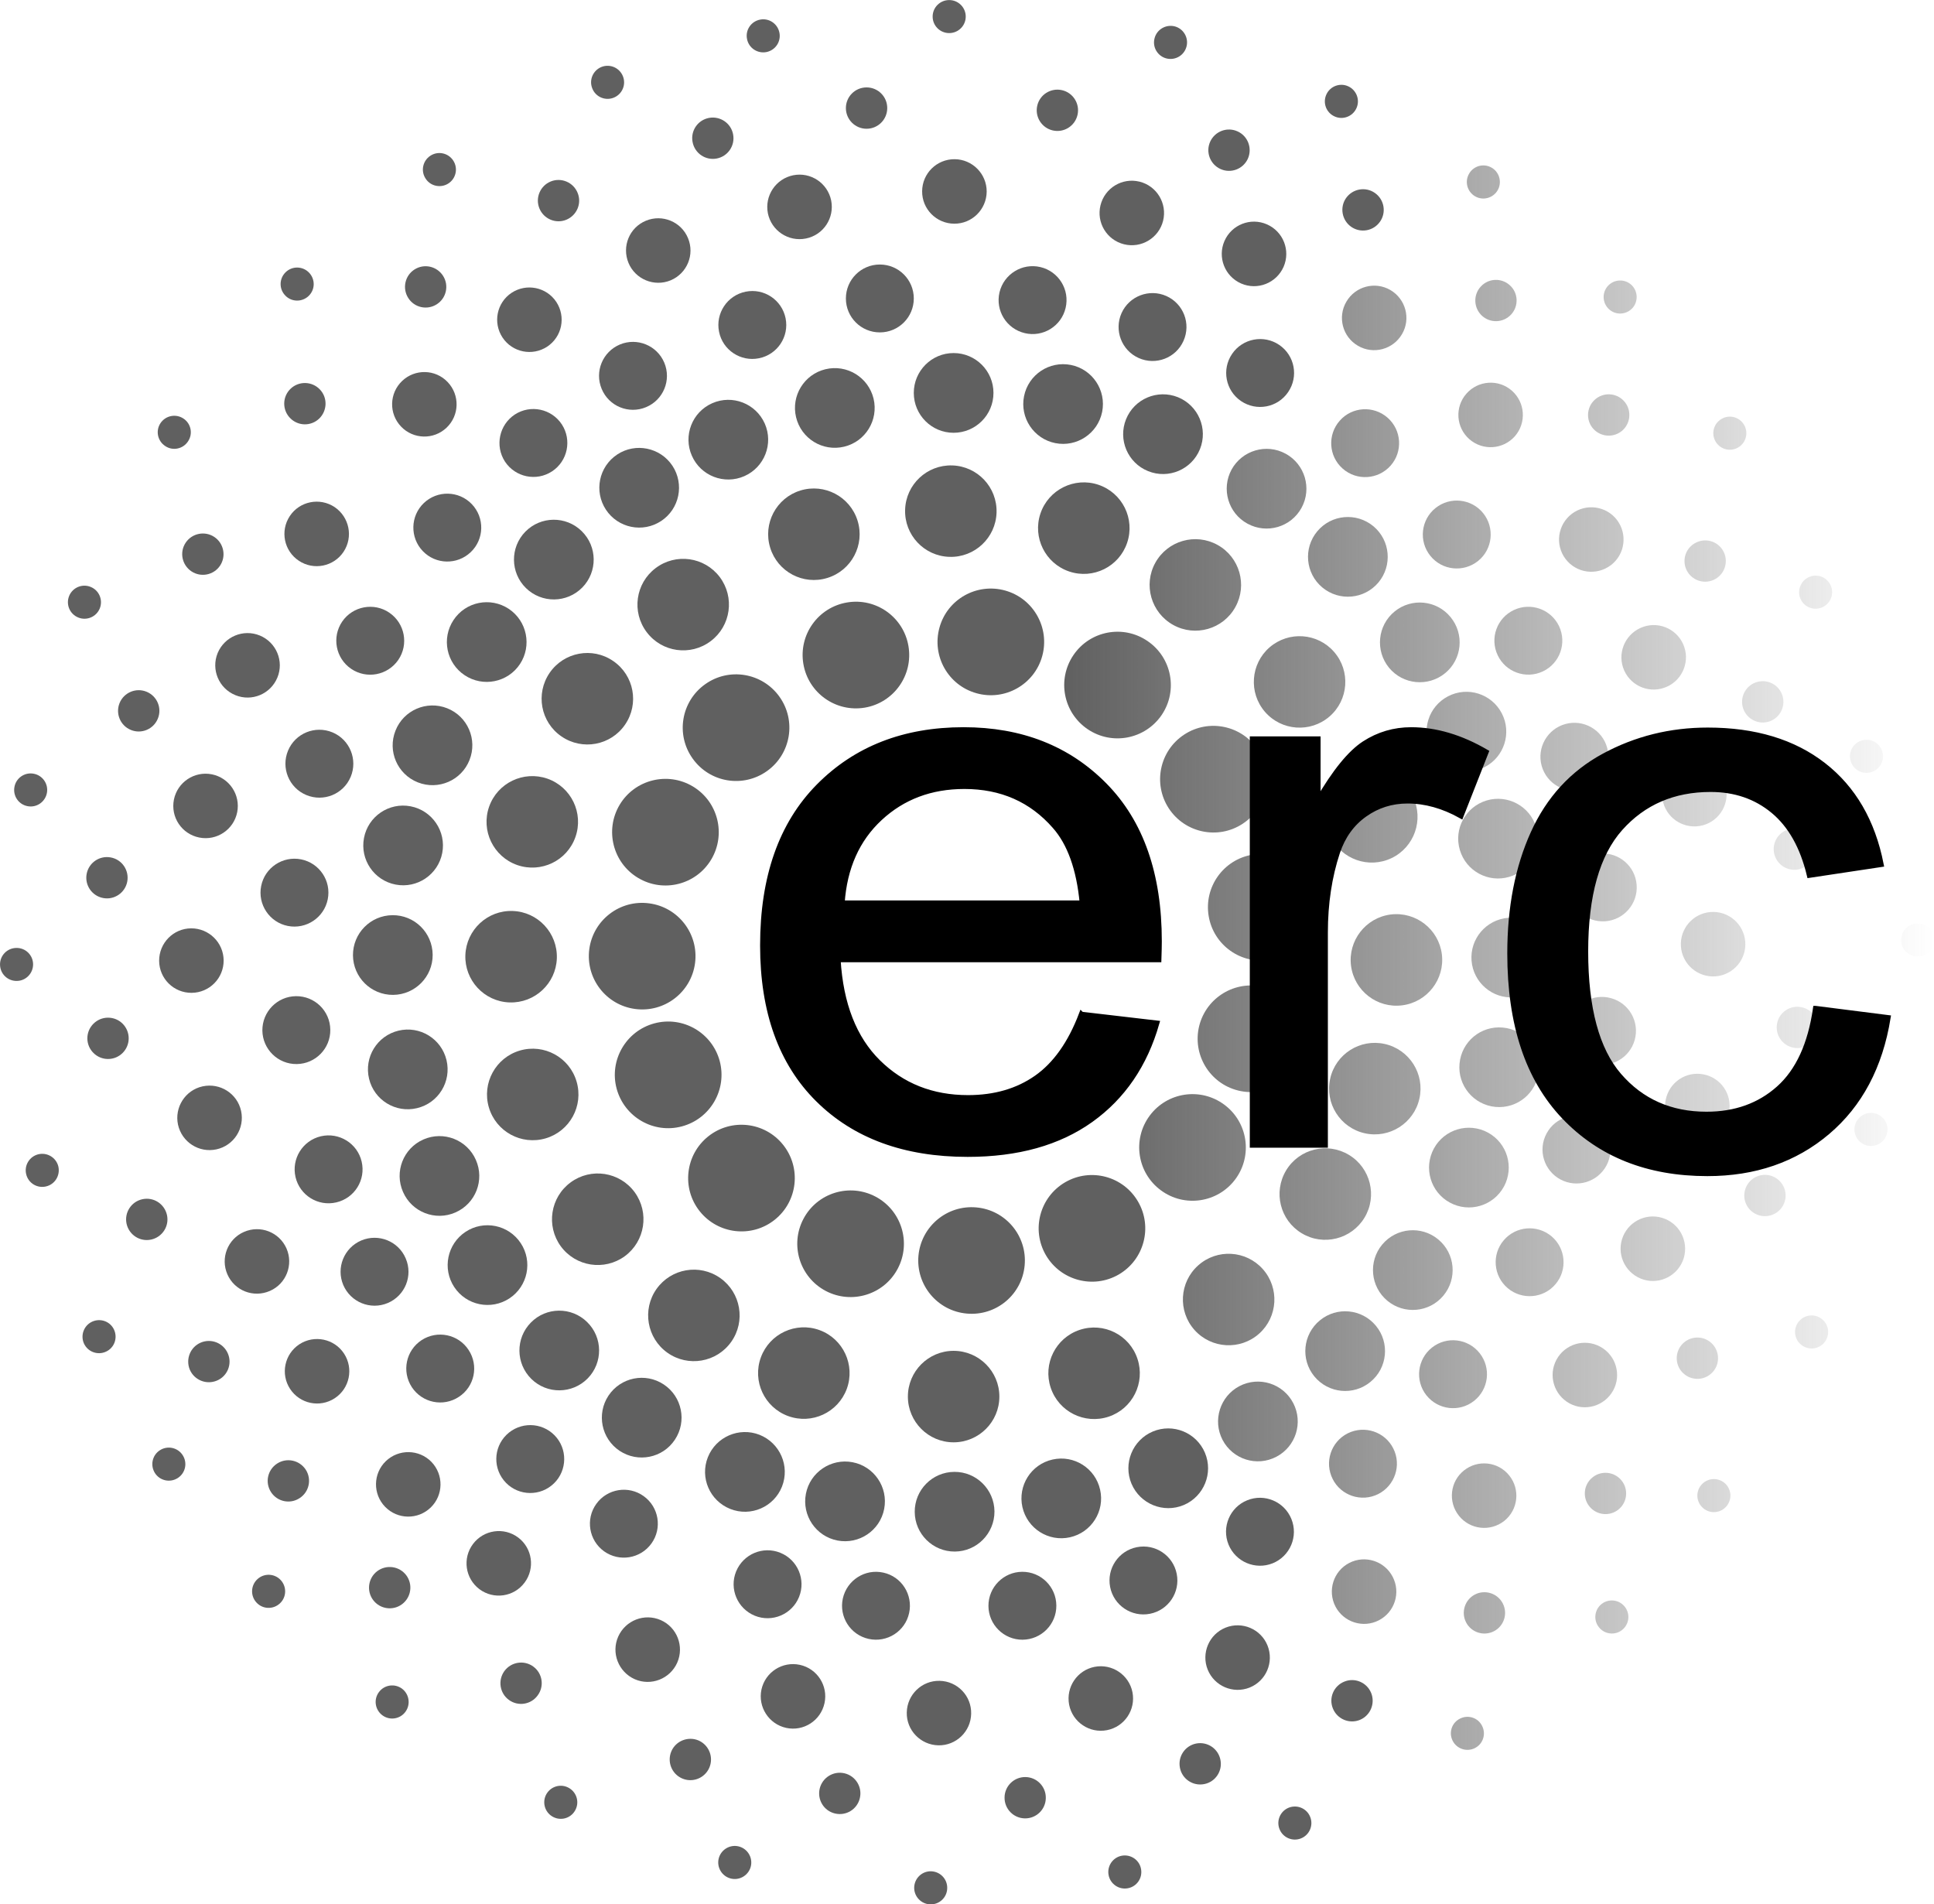 <?xml version="1.0" encoding="UTF-8" standalone="no"?>
<!-- Created with Inkscape (http://www.inkscape.org/) -->
<svg xmlns:dc="http://purl.org/dc/elements/1.1/" xmlns:cc="http://creativecommons.org/ns#" xmlns:rdf="http://www.w3.org/1999/02/22-rdf-syntax-ns#" xmlns:svg="http://www.w3.org/2000/svg" xmlns="http://www.w3.org/2000/svg" xmlns:xlink="http://www.w3.org/1999/xlink" xmlns:sodipodi="http://sodipodi.sourceforge.net/DTD/sodipodi-0.dtd" xmlns:inkscape="http://www.inkscape.org/namespaces/inkscape" width="1000" height="984.451" viewBox="0 0 1000 1000" id="svg4389" sodipodi:version="0.32" inkscape:version="0.92.4 (5da689c313, 2019-01-14)" version="1.0" sodipodi:docname="European_Research_Council_logo-simple.svg" inkscape:output_extension="org.inkscape.output.svg.inkscape">
  <defs id="defs4391">
    <linearGradient inkscape:collect="always" id="linearGradient4675">
      <stop style="stop-color:#606060;stop-opacity:1;" offset="0" id="stop4671"/>
      <stop style="stop-color:#606060;stop-opacity:0;" offset="1" id="stop4673"/>
    </linearGradient>
    <linearGradient inkscape:collect="always" xlink:href="#linearGradient4675" id="linearGradient2240" x1="224.572" y1="277.062" x2="376.385" y2="277.062" gradientUnits="userSpaceOnUse"/>
    <linearGradient inkscape:collect="always" xlink:href="#linearGradient4675" id="linearGradient2390" gradientUnits="userSpaceOnUse" x1="224.572" y1="277.062" x2="376.385" y2="277.062"/>
    <linearGradient inkscape:collect="always" xlink:href="#linearGradient4675" id="linearGradient2392" gradientUnits="userSpaceOnUse" x1="224.572" y1="277.062" x2="376.385" y2="277.062"/>
    <linearGradient inkscape:collect="always" xlink:href="#linearGradient4675" id="linearGradient2394" gradientUnits="userSpaceOnUse" x1="224.572" y1="277.062" x2="376.385" y2="277.062"/>
    <linearGradient inkscape:collect="always" xlink:href="#linearGradient4675" id="linearGradient2396" gradientUnits="userSpaceOnUse" x1="224.572" y1="277.062" x2="376.385" y2="277.062"/>
    <linearGradient inkscape:collect="always" xlink:href="#linearGradient4675" id="linearGradient2398" gradientUnits="userSpaceOnUse" x1="224.572" y1="277.062" x2="376.385" y2="277.062"/>
    <linearGradient inkscape:collect="always" xlink:href="#linearGradient4675" id="linearGradient2400" gradientUnits="userSpaceOnUse" x1="224.572" y1="277.062" x2="376.385" y2="277.062"/>
    <linearGradient inkscape:collect="always" xlink:href="#linearGradient4675" id="linearGradient2402" gradientUnits="userSpaceOnUse" x1="224.572" y1="277.062" x2="376.385" y2="277.062"/>
    <linearGradient inkscape:collect="always" xlink:href="#linearGradient4675" id="linearGradient2404" gradientUnits="userSpaceOnUse" x1="224.572" y1="277.062" x2="376.385" y2="277.062"/>
    <linearGradient inkscape:collect="always" xlink:href="#linearGradient4675" id="linearGradient2406" gradientUnits="userSpaceOnUse" x1="224.572" y1="277.062" x2="376.385" y2="277.062"/>
    <linearGradient inkscape:collect="always" xlink:href="#linearGradient4675" id="linearGradient2408" gradientUnits="userSpaceOnUse" x1="224.572" y1="277.062" x2="376.385" y2="277.062"/>
    <linearGradient inkscape:collect="always" xlink:href="#linearGradient4675" id="linearGradient2410" gradientUnits="userSpaceOnUse" x1="224.572" y1="277.062" x2="376.385" y2="277.062"/>
    <linearGradient inkscape:collect="always" xlink:href="#linearGradient4675" id="linearGradient2412" gradientUnits="userSpaceOnUse" x1="224.572" y1="277.062" x2="376.385" y2="277.062"/>
    <linearGradient inkscape:collect="always" xlink:href="#linearGradient4675" id="linearGradient2414" gradientUnits="userSpaceOnUse" x1="224.572" y1="277.062" x2="376.385" y2="277.062"/>
    <linearGradient inkscape:collect="always" xlink:href="#linearGradient4675" id="linearGradient2416" gradientUnits="userSpaceOnUse" x1="224.572" y1="277.062" x2="376.385" y2="277.062"/>
    <linearGradient inkscape:collect="always" xlink:href="#linearGradient4675" id="linearGradient2418" gradientUnits="userSpaceOnUse" x1="224.572" y1="277.062" x2="376.385" y2="277.062"/>
    <linearGradient inkscape:collect="always" xlink:href="#linearGradient4675" id="linearGradient2420" gradientUnits="userSpaceOnUse" x1="224.572" y1="277.062" x2="376.385" y2="277.062"/>
    <linearGradient inkscape:collect="always" xlink:href="#linearGradient4675" id="linearGradient2422" gradientUnits="userSpaceOnUse" x1="224.572" y1="277.062" x2="376.385" y2="277.062"/>
    <linearGradient inkscape:collect="always" xlink:href="#linearGradient4675" id="linearGradient2424" gradientUnits="userSpaceOnUse" x1="224.572" y1="277.062" x2="376.385" y2="277.062"/>
    <linearGradient inkscape:collect="always" xlink:href="#linearGradient4675" id="linearGradient2426" gradientUnits="userSpaceOnUse" x1="224.572" y1="277.062" x2="376.385" y2="277.062"/>
    <linearGradient inkscape:collect="always" xlink:href="#linearGradient4675" id="linearGradient2428" gradientUnits="userSpaceOnUse" x1="224.572" y1="277.062" x2="376.385" y2="277.062"/>
    <linearGradient inkscape:collect="always" xlink:href="#linearGradient4675" id="linearGradient2430" gradientUnits="userSpaceOnUse" x1="224.572" y1="277.062" x2="376.385" y2="277.062"/>
    <linearGradient inkscape:collect="always" xlink:href="#linearGradient4675" id="linearGradient2432" gradientUnits="userSpaceOnUse" x1="224.572" y1="277.062" x2="376.385" y2="277.062"/>
    <linearGradient inkscape:collect="always" xlink:href="#linearGradient4675" id="linearGradient2434" gradientUnits="userSpaceOnUse" x1="224.572" y1="277.062" x2="376.385" y2="277.062"/>
    <linearGradient inkscape:collect="always" xlink:href="#linearGradient4675" id="linearGradient2436" gradientUnits="userSpaceOnUse" x1="224.572" y1="277.062" x2="376.385" y2="277.062"/>
    <linearGradient inkscape:collect="always" xlink:href="#linearGradient4675" id="linearGradient2438" gradientUnits="userSpaceOnUse" x1="224.572" y1="277.062" x2="376.385" y2="277.062"/>
    <linearGradient inkscape:collect="always" xlink:href="#linearGradient4675" id="linearGradient2440" gradientUnits="userSpaceOnUse" x1="224.572" y1="277.062" x2="376.385" y2="277.062"/>
    <linearGradient inkscape:collect="always" xlink:href="#linearGradient4675" id="linearGradient2442" gradientUnits="userSpaceOnUse" x1="224.572" y1="277.062" x2="376.385" y2="277.062"/>
    <linearGradient inkscape:collect="always" xlink:href="#linearGradient4675" id="linearGradient2444" gradientUnits="userSpaceOnUse" x1="224.572" y1="277.062" x2="376.385" y2="277.062"/>
    <linearGradient inkscape:collect="always" xlink:href="#linearGradient4675" id="linearGradient2446" gradientUnits="userSpaceOnUse" x1="224.572" y1="277.062" x2="376.385" y2="277.062"/>
    <linearGradient inkscape:collect="always" xlink:href="#linearGradient4675" id="linearGradient2448" gradientUnits="userSpaceOnUse" x1="224.572" y1="277.062" x2="376.385" y2="277.062"/>
    <linearGradient inkscape:collect="always" xlink:href="#linearGradient4675" id="linearGradient2450" gradientUnits="userSpaceOnUse" x1="224.572" y1="277.062" x2="376.385" y2="277.062"/>
    <linearGradient inkscape:collect="always" xlink:href="#linearGradient4675" id="linearGradient2452" gradientUnits="userSpaceOnUse" x1="224.572" y1="277.062" x2="376.385" y2="277.062"/>
    <linearGradient inkscape:collect="always" xlink:href="#linearGradient4675" id="linearGradient2454" gradientUnits="userSpaceOnUse" x1="224.572" y1="277.062" x2="376.385" y2="277.062"/>
    <linearGradient inkscape:collect="always" xlink:href="#linearGradient4675" id="linearGradient2456" gradientUnits="userSpaceOnUse" x1="224.572" y1="277.062" x2="376.385" y2="277.062"/>
    <linearGradient inkscape:collect="always" xlink:href="#linearGradient4675" id="linearGradient2458" gradientUnits="userSpaceOnUse" x1="224.572" y1="277.062" x2="376.385" y2="277.062"/>
    <linearGradient inkscape:collect="always" xlink:href="#linearGradient4675" id="linearGradient2460" gradientUnits="userSpaceOnUse" x1="224.572" y1="277.062" x2="376.385" y2="277.062"/>
    <linearGradient inkscape:collect="always" xlink:href="#linearGradient4675" id="linearGradient2462" gradientUnits="userSpaceOnUse" x1="224.572" y1="277.062" x2="376.385" y2="277.062"/>
    <linearGradient inkscape:collect="always" xlink:href="#linearGradient4675" id="linearGradient2464" gradientUnits="userSpaceOnUse" x1="224.572" y1="277.062" x2="376.385" y2="277.062"/>
    <linearGradient inkscape:collect="always" xlink:href="#linearGradient4675" id="linearGradient2466" gradientUnits="userSpaceOnUse" x1="224.572" y1="277.062" x2="376.385" y2="277.062"/>
    <linearGradient inkscape:collect="always" xlink:href="#linearGradient4675" id="linearGradient2468" gradientUnits="userSpaceOnUse" x1="224.572" y1="277.062" x2="376.385" y2="277.062"/>
    <linearGradient inkscape:collect="always" xlink:href="#linearGradient4675" id="linearGradient2470" gradientUnits="userSpaceOnUse" x1="224.572" y1="277.062" x2="376.385" y2="277.062"/>
    <linearGradient inkscape:collect="always" xlink:href="#linearGradient4675" id="linearGradient2472" gradientUnits="userSpaceOnUse" x1="224.572" y1="277.062" x2="376.385" y2="277.062"/>
    <linearGradient inkscape:collect="always" xlink:href="#linearGradient4675" id="linearGradient2474" gradientUnits="userSpaceOnUse" x1="224.572" y1="277.062" x2="376.385" y2="277.062"/>
    <linearGradient inkscape:collect="always" xlink:href="#linearGradient4675" id="linearGradient2476" gradientUnits="userSpaceOnUse" x1="224.572" y1="277.062" x2="376.385" y2="277.062"/>
    <linearGradient inkscape:collect="always" xlink:href="#linearGradient4675" id="linearGradient2478" gradientUnits="userSpaceOnUse" x1="224.572" y1="277.062" x2="376.385" y2="277.062"/>
    <linearGradient inkscape:collect="always" xlink:href="#linearGradient4675" id="linearGradient2480" gradientUnits="userSpaceOnUse" x1="224.572" y1="277.062" x2="376.385" y2="277.062"/>
    <linearGradient inkscape:collect="always" xlink:href="#linearGradient4675" id="linearGradient2482" gradientUnits="userSpaceOnUse" x1="224.572" y1="277.062" x2="376.385" y2="277.062"/>
    <linearGradient inkscape:collect="always" xlink:href="#linearGradient4675" id="linearGradient2484" gradientUnits="userSpaceOnUse" x1="224.572" y1="277.062" x2="376.385" y2="277.062"/>
    <linearGradient inkscape:collect="always" xlink:href="#linearGradient4675" id="linearGradient2486" gradientUnits="userSpaceOnUse" x1="224.572" y1="277.062" x2="376.385" y2="277.062"/>
    <linearGradient inkscape:collect="always" xlink:href="#linearGradient4675" id="linearGradient2488" gradientUnits="userSpaceOnUse" x1="224.572" y1="277.062" x2="376.385" y2="277.062"/>
    <linearGradient inkscape:collect="always" xlink:href="#linearGradient4675" id="linearGradient2490" gradientUnits="userSpaceOnUse" x1="224.572" y1="277.062" x2="376.385" y2="277.062"/>
    <linearGradient inkscape:collect="always" xlink:href="#linearGradient4675" id="linearGradient2492" gradientUnits="userSpaceOnUse" x1="224.572" y1="277.062" x2="376.385" y2="277.062"/>
    <linearGradient inkscape:collect="always" xlink:href="#linearGradient4675" id="linearGradient2494" gradientUnits="userSpaceOnUse" x1="224.572" y1="277.062" x2="376.385" y2="277.062"/>
    <linearGradient inkscape:collect="always" xlink:href="#linearGradient4675" id="linearGradient2496" gradientUnits="userSpaceOnUse" x1="224.572" y1="277.062" x2="376.385" y2="277.062"/>
    <linearGradient inkscape:collect="always" xlink:href="#linearGradient4675" id="linearGradient2498" gradientUnits="userSpaceOnUse" x1="224.572" y1="277.062" x2="376.385" y2="277.062"/>
    <linearGradient inkscape:collect="always" xlink:href="#linearGradient4675" id="linearGradient2500" gradientUnits="userSpaceOnUse" x1="224.572" y1="277.062" x2="376.385" y2="277.062"/>
    <linearGradient inkscape:collect="always" xlink:href="#linearGradient4675" id="linearGradient2502" gradientUnits="userSpaceOnUse" x1="224.572" y1="277.062" x2="376.385" y2="277.062"/>
    <linearGradient inkscape:collect="always" xlink:href="#linearGradient4675" id="linearGradient2504" gradientUnits="userSpaceOnUse" x1="224.572" y1="277.062" x2="376.385" y2="277.062"/>
    <linearGradient inkscape:collect="always" xlink:href="#linearGradient4675" id="linearGradient2506" gradientUnits="userSpaceOnUse" x1="224.572" y1="277.062" x2="376.385" y2="277.062"/>
    <linearGradient inkscape:collect="always" xlink:href="#linearGradient4675" id="linearGradient2508" gradientUnits="userSpaceOnUse" x1="224.572" y1="277.062" x2="376.385" y2="277.062"/>
    <linearGradient inkscape:collect="always" xlink:href="#linearGradient4675" id="linearGradient2510" gradientUnits="userSpaceOnUse" x1="224.572" y1="277.062" x2="376.385" y2="277.062"/>
    <linearGradient inkscape:collect="always" xlink:href="#linearGradient4675" id="linearGradient2512" gradientUnits="userSpaceOnUse" x1="224.572" y1="277.062" x2="376.385" y2="277.062"/>
    <linearGradient inkscape:collect="always" xlink:href="#linearGradient4675" id="linearGradient2514" gradientUnits="userSpaceOnUse" x1="224.572" y1="277.062" x2="376.385" y2="277.062"/>
    <linearGradient inkscape:collect="always" xlink:href="#linearGradient4675" id="linearGradient2516" gradientUnits="userSpaceOnUse" x1="224.572" y1="277.062" x2="376.385" y2="277.062"/>
    <linearGradient inkscape:collect="always" xlink:href="#linearGradient4675" id="linearGradient2518" gradientUnits="userSpaceOnUse" x1="224.572" y1="277.062" x2="376.385" y2="277.062"/>
  </defs>
  <sodipodi:namedview id="base" pagecolor="#ffffff" bordercolor="#666666" borderopacity="1.0" gridtolerance="10000" guidetolerance="10" objecttolerance="10" inkscape:pageopacity="0.0" inkscape:pageshadow="2" inkscape:zoom="0.35" inkscape:cx="246.69417" inkscape:cy="689.30616" inkscape:document-units="px" inkscape:current-layer="g2720" showgrid="false" inkscape:window-width="1024" inkscape:window-height="712" inkscape:window-x="48" inkscape:window-y="307" inkscape:window-maximized="0" fit-margin-top="0" fit-margin-left="0" fit-margin-right="0" fit-margin-bottom="0"/>
  <g inkscape:label="Layer 1" inkscape:groupmode="layer" id="layer1" transform="translate(-38.876,614.738)">
    <g id="g2720">
      <g id="g4682" transform="matrix(3.01,0,0,3.01,-86.026,-945.759)" style="stroke-width:0.332">
        <path d="m 279.679,148.651 c -1.14,1.635 -3.378,2.038 -5.019,0.906 -1.629,-1.138 -2.044,-3.381 -0.917,-5.013 1.152,-1.643 3.396,-2.046 5.025,-0.915 1.641,1.135 2.055,3.381 0.912,5.022" style="fill:#606060;fill-opacity:1;fill-rule:nonzero;stroke:none;stroke-width:0.332" id="path3089" inkscape:connector-curvature="0"/>
        <path d="m 220.728,224.474 c -1.378,4.95 -6.522,7.846 -11.467,6.454 -4.953,-1.378 -7.834,-6.514 -6.451,-11.467 1.366,-4.945 6.511,-7.832 11.461,-6.451 4.942,1.378 7.837,6.517 6.457,11.464" style="fill:#606060;fill-opacity:1;fill-rule:nonzero;stroke:none;stroke-width:0.332" id="path2869" inkscape:connector-curvature="0"/>
        <path d="m 199.137,329.071 c 0.469,-5.119 4.99,-8.892 10.104,-8.429 5.128,0.46 8.892,4.982 8.429,10.104 -0.457,5.11 -4.979,8.886 -10.098,8.417 -5.122,-0.452 -8.892,-4.982 -8.435,-10.092" style="fill:#606060;fill-opacity:1;fill-rule:nonzero;stroke:none;stroke-width:0.332" id="path2871" inkscape:connector-curvature="0"/>
        <path d="m 179.069,322.643 c 2.392,-4.547 8.029,-6.282 12.573,-3.887 4.539,2.401 6.282,8.023 3.881,12.573 -2.392,4.542 -8.029,6.277 -12.573,3.881 -4.539,-2.398 -6.28,-8.029 -3.881,-12.568" style="fill:#606060;fill-opacity:1;fill-rule:nonzero;stroke:none;stroke-width:0.332" id="path2873" inkscape:connector-curvature="0"/>
        <path d="m 162.46,308.246 c 4.016,-3.198 9.864,-2.541 13.068,1.481 3.204,4.024 2.544,9.872 -1.478,13.076 -4.016,3.201 -9.875,2.532 -13.079,-1.489 -3.198,-4.013 -2.527,-9.869 1.489,-13.068" style="fill:#606060;fill-opacity:1;fill-rule:nonzero;stroke:none;stroke-width:0.332" id="path2875" inkscape:connector-curvature="0"/>
        <path d="m 153.054,288.53 c 4.959,-1.335 10.064,1.609 11.404,6.568 1.321,4.97 -1.618,10.067 -6.588,11.404 -4.959,1.332 -10.058,-1.618 -11.401,-6.588 -1.323,-4.95 1.626,-10.055 6.585,-11.384" style="fill:#606060;fill-opacity:1;fill-rule:nonzero;stroke:none;stroke-width:0.332" id="path2877" inkscape:connector-curvature="0"/>
        <path d="m 152.142,267.588 c 5.096,0.666 8.683,5.339 8.012,10.438 -0.675,5.088 -5.345,8.669 -10.441,7.994 -5.096,-0.666 -8.686,-5.351 -8.012,-10.438 0.675,-5.09 5.356,-8.675 10.441,-7.994" style="fill:#606060;fill-opacity:1;fill-rule:nonzero;stroke:none;stroke-width:0.332" id="path2879" inkscape:connector-curvature="0"/>
        <path d="m 159.768,247.191 c 4.407,2.641 5.842,8.349 3.198,12.768 -2.644,4.402 -8.355,5.834 -12.762,3.184 -4.405,-2.635 -5.834,-8.355 -3.201,-12.759 2.644,-4.402 8.36,-5.828 12.765,-3.193" style="fill:#606060;fill-opacity:1;fill-rule:nonzero;stroke:none;stroke-width:0.332" id="path2881" inkscape:connector-curvature="0"/>
        <path d="m 174.868,231.517 c 2.998,4.17 2.038,9.984 -2.141,12.979 -4.182,2.993 -9.984,2.038 -12.976,-2.149 -2.998,-4.164 -2.038,-9.978 2.138,-12.968 4.162,-2.998 9.984,-2.041 12.979,2.138" style="fill:#606060;fill-opacity:1;fill-rule:nonzero;stroke:none;stroke-width:0.332" id="path2883" inkscape:connector-curvature="0"/>
        <path d="m 197.393,222.705 c 0.86,5.073 -2.552,9.878 -7.62,10.738 -5.073,0.846 -9.864,-2.564 -10.718,-7.634 -0.857,-5.065 2.555,-9.867 7.623,-10.718 5.056,-0.86 9.864,2.555 10.715,7.614" style="fill:#606060;fill-opacity:1;fill-rule:nonzero;stroke:none;stroke-width:0.332" id="path2885" inkscape:connector-curvature="0"/>
        <path d="m 213.256,353.646 c 0,4.41 -3.576,7.983 -7.989,7.983 -4.405,0 -7.974,-3.573 -7.974,-7.983 0,-4.402 3.57,-7.98 7.974,-7.98 4.413,0 7.989,3.579 7.989,7.98" style="fill:#606060;fill-opacity:1;fill-rule:nonzero;stroke:none;stroke-width:0.332" id="path2887" inkscape:connector-curvature="0"/>
        <path d="m 237.354,347.06 c 1.398,4.182 -0.86,8.709 -5.039,10.098 -4.182,1.389 -8.703,-0.866 -10.098,-5.048 -1.398,-4.182 0.86,-8.7 5.045,-10.098 4.187,-1.395 8.703,0.86 10.092,5.048" style="fill:#606060;fill-opacity:1;fill-rule:nonzero;stroke:none;stroke-width:0.332" id="path2889" inkscape:connector-curvature="0"/>
        <path d="m 196.81,198.907 c 0.134,-4.407 3.819,-7.863 8.229,-7.726 4.419,0.143 7.863,3.824 7.726,8.235 -0.14,4.407 -3.836,7.863 -8.229,7.717 -4.407,-0.129 -7.869,-3.821 -7.726,-8.226" style="fill:#606060;fill-opacity:1;fill-rule:nonzero;stroke:none;stroke-width:0.332" id="path2891" inkscape:connector-curvature="0"/>
        <path d="m 220.422,199.579 c 1.401,-4.179 5.937,-6.428 10.115,-5.025 4.184,1.409 6.425,5.937 5.019,10.112 -1.401,4.182 -5.928,6.428 -10.104,5.025 -4.184,-1.406 -6.431,-5.931 -5.03,-10.112" style="fill:#606060;fill-opacity:1;fill-rule:nonzero;stroke:none;stroke-width:0.332" id="path2893" inkscape:connector-curvature="0"/>
        <path d="m 173.267,205.541 c -1.303,-4.21 1.052,-8.68 5.259,-9.981 4.216,-1.3 8.68,1.055 9.989,5.265 1.306,4.213 -1.058,8.689 -5.271,9.987 -4.207,1.306 -8.683,-1.055 -9.978,-5.271" style="fill:#606060;fill-opacity:1;fill-rule:nonzero;stroke:none;stroke-width:0.332" id="path2895" inkscape:connector-curvature="0"/>
        <path d="m 151.719,220.273 c -2.661,-3.518 -1.964,-8.526 1.563,-11.181 3.516,-2.655 8.518,-1.958 11.176,1.555 2.655,3.524 1.958,8.532 -1.563,11.184 -3.516,2.661 -8.523,1.966 -11.176,-1.558" style="fill:#606060;fill-opacity:1;fill-rule:nonzero;stroke:none;stroke-width:0.332" id="path2897" inkscape:connector-curvature="0"/>
        <path d="m 129.122,260.905 c -4.162,-1.458 -6.36,-6.008 -4.905,-10.172 1.461,-4.162 6.008,-6.345 10.175,-4.899 4.159,1.458 6.357,6.011 4.893,10.175 -1.449,4.156 -5.999,6.345 -10.164,4.896" style="fill:#606060;fill-opacity:1;fill-rule:nonzero;stroke:none;stroke-width:0.332" id="path2899" inkscape:connector-curvature="0"/>
        <path d="m 136.845,238.465 c -3.639,-2.49 -4.556,-7.46 -2.061,-11.098 2.498,-3.633 7.469,-4.556 11.093,-2.055 3.644,2.49 4.565,7.463 2.064,11.098 -2.49,3.633 -7.46,4.553 -11.096,2.055" style="fill:#606060;fill-opacity:1;fill-rule:nonzero;stroke:none;stroke-width:0.332" id="path2901" inkscape:connector-curvature="0"/>
        <path d="m 127.767,284.877 c -4.405,-0.16 -7.849,-3.859 -7.691,-8.266 0.169,-4.407 3.87,-7.852 8.269,-7.689 4.407,0.154 7.843,3.856 7.694,8.263 -0.157,4.405 -3.859,7.849 -8.272,7.691" style="fill:#606060;fill-opacity:1;fill-rule:nonzero;stroke:none;stroke-width:0.332" id="path2903" inkscape:connector-curvature="0"/>
        <path d="m 134.084,308.594 c -4.236,1.24 -8.672,-1.175 -9.909,-5.411 -1.243,-4.224 1.183,-8.666 5.408,-9.909 4.216,-1.243 8.669,1.18 9.901,5.413 1.243,4.23 -1.172,8.66 -5.399,9.907" style="fill:#606060;fill-opacity:1;fill-rule:nonzero;stroke:none;stroke-width:0.332" id="path2905" inkscape:connector-curvature="0"/>
        <path d="m 147.897,329.154 c -3.564,2.598 -8.558,1.829 -11.167,-1.726 -2.598,-3.556 -1.829,-8.555 1.724,-11.159 3.553,-2.61 8.549,-1.841 11.161,1.715 2.598,3.558 1.835,8.555 -1.718,11.17" style="fill:#606060;fill-opacity:1;fill-rule:nonzero;stroke:none;stroke-width:0.332" id="path2907" inkscape:connector-curvature="0"/>
        <path d="m 186.635,352.294 c -1.526,4.136 -6.099,6.268 -10.247,4.75 -4.13,-1.512 -6.268,-6.097 -4.747,-10.238 1.518,-4.139 6.105,-6.268 10.241,-4.753 4.136,1.515 6.262,6.099 4.753,10.241" style="fill:#606060;fill-opacity:1;fill-rule:nonzero;stroke:none;stroke-width:0.332" id="path2909" inkscape:connector-curvature="0"/>
        <path d="m 166.47,344.094 c -2.55,3.601 -7.531,4.453 -11.133,1.906 -3.593,-2.55 -4.447,-7.534 -1.904,-11.13 2.552,-3.598 7.531,-4.447 11.13,-1.898 3.596,2.544 4.45,7.529 1.906,11.121" style="fill:#606060;fill-opacity:1;fill-rule:nonzero;stroke:none;stroke-width:0.332" id="path2911" inkscape:connector-curvature="0"/>
        <path d="m 212.227,178.528 c 0,3.844 -3.113,6.957 -6.96,6.957 -3.833,0 -6.943,-3.113 -6.943,-6.957 0,-3.839 3.11,-6.954 6.943,-6.954 3.847,0 6.96,3.115 6.96,6.954" style="fill:#606060;fill-opacity:1;fill-rule:nonzero;stroke:none;stroke-width:0.332" id="path2913" inkscape:connector-curvature="0"/>
        <path d="m 231.192,181.835 c -0.752,3.761 -4.413,6.205 -8.175,5.453 -3.761,-0.749 -6.208,-4.419 -5.456,-8.177 0.752,-3.77 4.41,-6.211 8.18,-5.459 3.761,0.752 6.202,4.413 5.451,8.183" style="fill:#606060;fill-opacity:1;fill-rule:nonzero;stroke:none;stroke-width:0.332" id="path2915" inkscape:connector-curvature="0"/>
        <path d="m 248.261,188.335 c -1.441,3.564 -5.494,5.282 -9.052,3.841 -3.564,-1.435 -5.282,-5.491 -3.847,-9.052 1.438,-3.561 5.482,-5.276 9.052,-3.847 3.561,1.446 5.279,5.496 3.847,9.058" style="fill:#606060;fill-opacity:1;fill-rule:nonzero;stroke:none;stroke-width:0.332" id="path2917" inkscape:connector-curvature="0"/>
        <path d="m 107.362,269.654 c 3.847,-0.034 6.971,3.055 7.008,6.903 0.029,3.839 -3.067,6.971 -6.9,7.003 -3.853,0.029 -6.968,-3.061 -7.008,-6.894 -0.026,-3.85 3.058,-6.983 6.9,-7.011" style="fill:#606060;fill-opacity:1;fill-rule:nonzero;stroke:none;stroke-width:0.332" id="path2919" inkscape:connector-curvature="0"/>
        <path d="m 110.523,250.658 c 3.77,0.729 6.239,4.37 5.519,8.14 -0.723,3.773 -4.37,6.242 -8.134,5.516 -3.781,-0.723 -6.239,-4.367 -5.522,-8.134 0.72,-3.776 4.362,-6.245 8.137,-5.522" style="fill:#606060;fill-opacity:1;fill-rule:nonzero;stroke:none;stroke-width:0.332" id="path2921" inkscape:connector-curvature="0"/>
        <path d="m 116.906,233.552 c 3.564,1.412 5.313,5.448 3.896,9.021 -1.406,3.573 -5.451,5.322 -9.021,3.907 -3.57,-1.409 -5.319,-5.451 -3.901,-9.018 1.401,-3.573 5.445,-5.325 9.026,-3.91" style="fill:#606060;fill-opacity:1;fill-rule:nonzero;stroke:none;stroke-width:0.332" id="path2923" inkscape:connector-curvature="0"/>
        <path d="m 127.647,216.205 c 3.193,2.124 4.064,6.437 1.955,9.635 -2.124,3.204 -6.44,4.076 -9.641,1.952 -3.198,-2.121 -4.076,-6.428 -1.955,-9.629 2.118,-3.21 6.431,-4.079 9.641,-1.958" style="fill:#606060;fill-opacity:1;fill-rule:nonzero;stroke:none;stroke-width:0.332" id="path2925" inkscape:connector-curvature="0"/>
        <path d="m 140.383,202.652 c 2.741,2.684 2.784,7.088 0.097,9.829 -2.698,2.741 -7.091,2.781 -9.838,0.094 -2.741,-2.69 -2.784,-7.094 -0.097,-9.835 2.687,-2.738 7.091,-2.787 9.838,-0.089" style="fill:#606060;fill-opacity:1;fill-rule:nonzero;stroke:none;stroke-width:0.332" id="path2927" inkscape:connector-curvature="0"/>
        <path d="m 156.209,191.242 c 2.109,3.207 1.238,7.523 -1.975,9.638 -3.204,2.115 -7.514,1.232 -9.629,-1.972 -2.112,-3.207 -1.24,-7.514 1.969,-9.635 3.198,-2.112 7.509,-1.232 9.635,1.969" style="fill:#606060;fill-opacity:1;fill-rule:nonzero;stroke:none;stroke-width:0.332" id="path2929" inkscape:connector-curvature="0"/>
        <path d="m 172.324,183.885 c 1.546,3.516 -0.054,7.62 -3.57,9.166 -3.51,1.543 -7.614,-0.046 -9.155,-3.561 -1.549,-3.516 0.049,-7.62 3.553,-9.163 3.51,-1.549 7.614,0.046 9.172,3.558" style="fill:#606060;fill-opacity:1;fill-rule:nonzero;stroke:none;stroke-width:0.332" id="path2931" inkscape:connector-curvature="0"/>
        <path d="m 191.305,179.529 c 0.895,3.733 -1.406,7.489 -5.139,8.383 -3.744,0.897 -7.483,-1.403 -8.383,-5.136 -0.897,-3.733 1.401,-7.483 5.13,-8.38 3.747,-0.897 7.486,1.401 8.392,5.133" style="fill:#606060;fill-opacity:1;fill-rule:nonzero;stroke:none;stroke-width:0.332" id="path2933" inkscape:connector-curvature="0"/>
        <path d="m 198.488,373.785 c -0.029,-3.847 3.061,-6.977 6.911,-7 3.836,-0.031 6.963,3.064 7.003,6.9 0.014,3.841 -3.075,6.98 -6.911,7.003 -3.836,0.029 -6.977,-3.067 -7.003,-6.903" style="fill:#606060;fill-opacity:1;fill-rule:nonzero;stroke:none;stroke-width:0.332" id="path2935" inkscape:connector-curvature="0"/>
        <path d="m 179.495,370.618 c 0.726,-3.77 4.376,-6.237 8.149,-5.514 3.764,0.723 6.239,4.37 5.514,8.14 -0.723,3.77 -4.37,6.239 -8.146,5.519 -3.773,-0.726 -6.237,-4.376 -5.516,-8.146" style="fill:#606060;fill-opacity:1;fill-rule:nonzero;stroke:none;stroke-width:0.332" id="path2937" inkscape:connector-curvature="0"/>
        <path d="m 162.389,364.235 c 1.418,-3.567 5.453,-5.319 9.023,-3.916 3.57,1.423 5.325,5.459 3.913,9.038 -1.415,3.567 -5.459,5.313 -9.023,3.896 -3.57,-1.412 -5.331,-5.451 -3.913,-9.018" style="fill:#606060;fill-opacity:1;fill-rule:nonzero;stroke:none;stroke-width:0.332" id="path2939" inkscape:connector-curvature="0"/>
        <path d="m 145.048,353.486 c 2.129,-3.204 6.442,-4.079 9.646,-1.952 3.198,2.118 4.07,6.437 1.944,9.635 -2.112,3.201 -6.434,4.07 -9.635,1.952 -3.204,-2.124 -4.07,-6.442 -1.955,-9.635" style="fill:#606060;fill-opacity:1;fill-rule:nonzero;stroke:none;stroke-width:0.332" id="path2941" inkscape:connector-curvature="0"/>
        <path d="m 131.506,340.735 c 2.675,-2.735 7.08,-2.781 9.815,-0.091 2.755,2.69 2.784,7.091 0.103,9.832 -2.692,2.735 -7.091,2.787 -9.832,0.094 -2.741,-2.698 -2.784,-7.094 -0.086,-9.835" style="fill:#606060;fill-opacity:1;fill-rule:nonzero;stroke:none;stroke-width:0.332" id="path2943" inkscape:connector-curvature="0"/>
        <path d="m 120.104,324.906 c 3.204,-2.118 7.52,-1.229 9.635,1.972 2.115,3.201 1.232,7.517 -1.972,9.635 -3.21,2.112 -7.523,1.232 -9.635,-1.978 -2.109,-3.204 -1.226,-7.509 1.972,-9.629" style="fill:#606060;fill-opacity:1;fill-rule:nonzero;stroke:none;stroke-width:0.332" id="path2945" inkscape:connector-curvature="0"/>
        <path d="m 112.753,308.789 c 3.521,-1.546 7.623,0.054 9.155,3.564 1.558,3.521 -0.037,7.62 -3.564,9.166 -3.504,1.546 -7.609,-0.054 -9.143,-3.57 -1.555,-3.516 0.037,-7.614 3.553,-9.161" style="fill:#606060;fill-opacity:1;fill-rule:nonzero;stroke:none;stroke-width:0.332" id="path2947" inkscape:connector-curvature="0"/>
        <path d="m 108.408,289.802 c 3.733,-0.897 7.483,1.409 8.377,5.139 0.897,3.739 -1.406,7.491 -5.139,8.38 -3.733,0.906 -7.489,-1.401 -8.377,-5.136 -0.895,-3.739 1.401,-7.486 5.139,-8.383" style="fill:#606060;fill-opacity:1;fill-rule:nonzero;stroke:none;stroke-width:0.332" id="path2949" inkscape:connector-curvature="0"/>
        <path d="m 236.314,368.86 c -1.486,-3.533 0.169,-7.614 3.713,-9.115 3.536,-1.486 7.606,0.171 9.101,3.71 1.492,3.533 -0.169,7.617 -3.696,9.115 -3.536,1.486 -7.614,-0.172 -9.118,-3.71" style="fill:#606060;fill-opacity:1;fill-rule:nonzero;stroke:none;stroke-width:0.332" id="path2951" inkscape:connector-curvature="0"/>
        <path d="m 217.278,372.933 c -0.837,-3.747 1.515,-7.466 5.259,-8.3 3.744,-0.846 7.466,1.512 8.3,5.265 0.849,3.741 -1.509,7.457 -5.259,8.3 -3.744,0.837 -7.449,-1.515 -8.3,-5.265" style="fill:#606060;fill-opacity:1;fill-rule:nonzero;stroke:none;stroke-width:0.332" id="path2953" inkscape:connector-curvature="0"/>
        <path d="m 198.325,162.051 c 0,3.267 -2.644,5.919 -5.925,5.919 -3.281,0 -5.925,-2.652 -5.925,-5.919 0,-3.273 2.644,-5.925 5.925,-5.925 3.281,0 5.925,2.652 5.925,5.925" style="fill:#606060;fill-opacity:1;fill-rule:nonzero;stroke:none;stroke-width:0.332" id="path2955" inkscape:connector-curvature="0"/>
        <path d="m 224.815,163.706 c -0.752,3.181 -3.944,5.153 -7.123,4.393 -3.187,-0.752 -5.162,-3.936 -4.41,-7.126 0.763,-3.187 3.959,-5.153 7.14,-4.399 3.184,0.755 5.151,3.95 4.393,7.131" style="fill:#606060;fill-opacity:1;fill-rule:nonzero;stroke:none;stroke-width:0.332" id="path2957" inkscape:connector-curvature="0"/>
        <path d="m 245.383,169.453 c -1.323,2.984 -4.828,4.324 -7.809,2.99 -2.993,-1.332 -4.327,-4.845 -3.004,-7.826 1.335,-2.984 4.845,-4.324 7.832,-2.99 2.981,1.335 4.327,4.83 2.981,7.826" style="fill:#606060;fill-opacity:1;fill-rule:nonzero;stroke:none;stroke-width:0.332" id="path2959" inkscape:connector-curvature="0"/>
        <path d="m 263.644,178.388 c -1.835,2.707 -5.514,3.401 -8.223,1.561 -2.704,-1.844 -3.401,-5.528 -1.552,-8.232 1.835,-2.698 5.531,-3.398 8.229,-1.558 2.707,1.844 3.396,5.531 1.546,8.229" style="fill:#606060;fill-opacity:1;fill-rule:nonzero;stroke:none;stroke-width:0.332" id="path2961" inkscape:connector-curvature="0"/>
        <path d="m 253.246,379.47 c -1.235,-3.035 0.22,-6.497 3.244,-7.723 3.024,-1.243 6.491,0.22 7.723,3.256 1.235,3.027 -0.22,6.482 -3.25,7.726 -3.03,1.223 -6.48,-0.237 -7.717,-3.258" style="fill:#606060;fill-opacity:1;fill-rule:nonzero;stroke:none;stroke-width:0.332" id="path2963" inkscape:connector-curvature="0"/>
        <path d="m 232.587,386.887 c -0.632,-3.213 1.455,-6.334 4.665,-6.963 3.216,-0.635 6.328,1.458 6.954,4.67 0.632,3.207 -1.455,6.314 -4.665,6.951 -3.215,0.632 -6.322,-1.458 -6.954,-4.659" style="fill:#606060;fill-opacity:1;fill-rule:nonzero;stroke:none;stroke-width:0.332" id="path2965" inkscape:connector-curvature="0"/>
        <path d="m 211.35,390.179 c -0.011,-3.276 2.627,-5.939 5.891,-5.959 3.281,-0.02 5.939,2.621 5.957,5.888 0.026,3.276 -2.621,5.937 -5.897,5.962 -3.264,0.017 -5.931,-2.621 -5.951,-5.891" style="fill:#606060;fill-opacity:1;fill-rule:nonzero;stroke:none;stroke-width:0.332" id="path2967" inkscape:connector-curvature="0"/>
        <path d="m 185.943,388.87 c 0.717,-3.198 3.879,-5.219 7.068,-4.507 3.193,0.697 5.205,3.867 4.496,7.063 -0.697,3.193 -3.864,5.205 -7.057,4.502 -3.195,-0.706 -5.211,-3.867 -4.507,-7.057" style="fill:#606060;fill-opacity:1;fill-rule:nonzero;stroke:none;stroke-width:0.332" id="path2969" inkscape:connector-curvature="0"/>
        <path d="m 167.316,384.169 c 1.24,-3.035 4.685,-4.499 7.72,-3.267 3.033,1.232 4.49,4.693 3.264,7.714 -1.232,3.035 -4.69,4.499 -7.72,3.267 -3.027,-1.238 -4.49,-4.69 -3.264,-7.714" style="fill:#606060;fill-opacity:1;fill-rule:nonzero;stroke:none;stroke-width:0.332" id="path2971" inkscape:connector-curvature="0"/>
        <path d="m 142.921,372.376 c 1.906,-2.664 5.619,-3.267 8.269,-1.358 2.664,1.906 3.264,5.611 1.352,8.266 -1.915,2.658 -5.614,3.258 -8.269,1.355 -2.652,-1.912 -3.258,-5.614 -1.352,-8.263" style="fill:#606060;fill-opacity:1;fill-rule:nonzero;stroke:none;stroke-width:0.332" id="path2973" inkscape:connector-curvature="0"/>
        <path d="m 127.258,360.311 c 2.344,-2.278 6.088,-2.247 8.389,0.1 2.278,2.338 2.229,6.088 -0.103,8.372 -2.338,2.289 -6.099,2.247 -8.383,-0.091 -2.284,-2.347 -2.247,-6.088 0.097,-8.38" style="fill:#606060;fill-opacity:1;fill-rule:nonzero;stroke:none;stroke-width:0.332" id="path2975" inkscape:connector-curvature="0"/>
        <path d="m 112.441,343.799 c 2.741,-1.786 6.414,-1.023 8.197,1.712 1.804,2.73 1.046,6.411 -1.701,8.189 -2.741,1.806 -6.408,1.035 -8.203,-1.698 -1.792,-2.741 -1.029,-6.405 1.706,-8.203" style="fill:#606060;fill-opacity:1;fill-rule:nonzero;stroke:none;stroke-width:0.332" id="path2977" inkscape:connector-curvature="0"/>
        <path d="m 101.903,326.415 c 3.018,-1.278 6.505,0.123 7.769,3.138 1.292,3.01 -0.117,6.488 -3.127,7.766 -3.013,1.278 -6.485,-0.131 -7.772,-3.133 -1.28,-3.013 0.131,-6.488 3.13,-7.771" style="fill:#606060;fill-opacity:1;fill-rule:nonzero;stroke:none;stroke-width:0.332" id="path2979" inkscape:connector-curvature="0"/>
        <path d="m 94.855,308.231 c 3.184,-0.743 6.382,1.232 7.123,4.416 0.752,3.187 -1.226,6.377 -4.419,7.117 -3.184,0.755 -6.371,-1.226 -7.117,-4.407 -0.743,-3.187 1.226,-6.371 4.413,-7.126" style="fill:#606060;fill-opacity:1;fill-rule:nonzero;stroke:none;stroke-width:0.332" id="path2981" inkscape:connector-curvature="0"/>
        <path d="m 90.502,283.785 c 3.281,-0.043 5.974,2.575 6.005,5.851 0.049,3.264 -2.572,5.951 -5.848,5.994 -3.276,0.043 -5.957,-2.578 -6.005,-5.845 -0.029,-3.276 2.584,-5.954 5.848,-5.999" style="fill:#606060;fill-opacity:1;fill-rule:nonzero;stroke:none;stroke-width:0.332" id="path2983" inkscape:connector-curvature="0"/>
        <path d="m 91.41,259.913 c 3.21,0.643 5.296,3.759 4.653,6.963 -0.637,3.21 -3.77,5.291 -6.974,4.656 -3.198,-0.637 -5.282,-3.759 -4.645,-6.963 0.629,-3.204 3.756,-5.291 6.965,-4.656" style="fill:#606060;fill-opacity:1;fill-rule:nonzero;stroke:none;stroke-width:0.332" id="path2985" inkscape:connector-curvature="0"/>
        <path d="m 96.892,237.759 c 3.015,1.263 4.436,4.745 3.173,7.76 -1.263,3.018 -4.73,4.436 -7.754,3.167 -3.015,-1.263 -4.436,-4.733 -3.173,-7.754 1.263,-3.015 4.73,-4.43 7.754,-3.173" style="fill:#606060;fill-opacity:1;fill-rule:nonzero;stroke:none;stroke-width:0.332" id="path2987" inkscape:connector-curvature="0"/>
        <path d="m 106.811,216.877 c 2.715,1.852 3.401,5.539 1.561,8.237 -1.852,2.695 -5.536,3.398 -8.24,1.546 -2.692,-1.844 -3.39,-5.528 -1.549,-8.235 1.849,-2.701 5.539,-3.387 8.229,-1.549" style="fill:#606060;fill-opacity:1;fill-rule:nonzero;stroke:none;stroke-width:0.332" id="path2989" inkscape:connector-curvature="0"/>
        <path d="m 121.199,197.933 c 2.267,2.369 2.187,6.122 -0.186,8.377 -2.358,2.255 -6.114,2.181 -8.369,-0.186 -2.264,-2.369 -2.175,-6.119 0.183,-8.375 2.367,-2.258 6.111,-2.175 8.372,0.183" style="fill:#606060;fill-opacity:1;fill-rule:nonzero;stroke:none;stroke-width:0.332" id="path2991" inkscape:connector-curvature="0"/>
        <path d="m 136.91,184.022 c 1.784,2.741 1.015,6.414 -1.721,8.2 -2.727,1.789 -6.405,1.023 -8.203,-1.712 -1.784,-2.741 -1.003,-6.417 1.718,-8.209 2.741,-1.786 6.408,-1.015 8.206,1.721" style="fill:#606060;fill-opacity:1;fill-rule:nonzero;stroke:none;stroke-width:0.332" id="path2993" inkscape:connector-curvature="0"/>
        <path d="m 154.791,173.263 c 1.263,3.024 -0.163,6.497 -3.187,7.752 -3.01,1.266 -6.485,-0.154 -7.74,-3.178 -1.269,-3.021 0.157,-6.485 3.173,-7.754 3.018,-1.26 6.491,0.163 7.754,3.181" style="fill:#606060;fill-opacity:1;fill-rule:nonzero;stroke:none;stroke-width:0.332" id="path2995" inkscape:connector-curvature="0"/>
        <path d="m 175.954,165.503 c 0.649,3.21 -1.429,6.34 -4.65,6.98 -3.187,0.646 -6.331,-1.426 -6.965,-4.639 -0.64,-3.207 1.435,-6.328 4.645,-6.977 3.204,-0.646 6.322,1.432 6.971,4.636" style="fill:#606060;fill-opacity:1;fill-rule:nonzero;stroke:none;stroke-width:0.332" id="path2997" inkscape:connector-curvature="0"/>
        <path d="m 183.908,144.958 c 0.606,3.058 -1.361,6.025 -4.413,6.631 -3.047,0.612 -6.011,-1.358 -6.631,-4.399 -0.606,-3.053 1.372,-6.019 4.419,-6.637 3.047,-0.606 6.005,1.361 6.625,4.405" style="fill:#606060;fill-opacity:1;fill-rule:nonzero;stroke:none;stroke-width:0.332" id="path2999" inkscape:connector-curvature="0"/>
        <path d="m 211.044,143.412 c -0.034,3.113 -2.567,5.619 -5.668,5.591 -3.113,-0.017 -5.625,-2.561 -5.596,-5.659 0.017,-3.121 2.561,-5.611 5.668,-5.594 3.101,0.023 5.608,2.555 5.596,5.662" style="fill:#606060;fill-opacity:1;fill-rule:nonzero;stroke:none;stroke-width:0.332" id="path3001" inkscape:connector-curvature="0"/>
        <path d="m 241.83,148.483 c -0.746,3.015 -3.804,4.859 -6.814,4.113 -3.018,-0.743 -4.859,-3.79 -4.113,-6.808 0.746,-3.024 3.793,-4.862 6.811,-4.119 3.015,0.746 4.85,3.796 4.116,6.814" style="fill:#606060;fill-opacity:1;fill-rule:nonzero;stroke:none;stroke-width:0.332" id="path3003" inkscape:connector-curvature="0"/>
        <path d="m 262.855,156.523 c -1.255,2.853 -4.567,4.156 -7.411,2.915 -2.853,-1.249 -4.153,-4.567 -2.91,-7.414 1.252,-2.853 4.556,-4.153 7.406,-2.907 2.855,1.249 4.153,4.556 2.915,7.406" style="fill:#606060;fill-opacity:1;fill-rule:nonzero;stroke:none;stroke-width:0.332" id="path3005" inkscape:connector-curvature="0"/>
        <path d="m 249.607,401.287 c -1.158,-2.887 0.249,-6.171 3.121,-7.323 2.895,-1.158 6.171,0.246 7.326,3.133 1.149,2.89 -0.246,6.162 -3.13,7.323 -2.887,1.146 -6.151,-0.254 -7.317,-3.133" style="fill:#606060;fill-opacity:1;fill-rule:nonzero;stroke:none;stroke-width:0.332" id="path3007" inkscape:connector-curvature="0"/>
        <path d="m 225.432,407.417 c -0.589,-3.061 1.395,-6.017 4.442,-6.614 3.05,-0.595 6.011,1.401 6.608,4.439 0.595,3.061 -1.395,6.014 -4.445,6.608 -3.047,0.595 -6.002,-1.389 -6.605,-4.433" style="fill:#606060;fill-opacity:1;fill-rule:nonzero;stroke:none;stroke-width:0.332" id="path3009" inkscape:connector-curvature="0"/>
        <path d="m 197.099,408.758 c 0.066,-3.115 2.635,-5.585 5.736,-5.514 3.113,0.066 5.576,2.638 5.499,5.742 -0.06,3.11 -2.627,5.574 -5.728,5.511 -3.11,-0.074 -5.579,-2.638 -5.508,-5.739" style="fill:#606060;fill-opacity:1;fill-rule:nonzero;stroke:none;stroke-width:0.332" id="path3011" inkscape:connector-curvature="0"/>
        <path d="m 171.741,404.762 c 0.669,-3.044 3.661,-4.965 6.703,-4.307 3.03,0.66 4.965,3.656 4.299,6.691 -0.663,3.044 -3.656,4.97 -6.691,4.307 -3.03,-0.666 -4.959,-3.659 -4.31,-6.691" style="fill:#606060;fill-opacity:1;fill-rule:nonzero;stroke:none;stroke-width:0.332" id="path3013" inkscape:connector-curvature="0"/>
        <path d="m 146.743,395.533 c 1.269,-2.847 4.582,-4.133 7.429,-2.884 2.838,1.249 4.124,4.576 2.875,7.42 -1.263,2.844 -4.576,4.136 -7.423,2.887 -2.838,-1.266 -4.136,-4.582 -2.881,-7.423" style="fill:#606060;fill-opacity:1;fill-rule:nonzero;stroke:none;stroke-width:0.332" id="path3015" inkscape:connector-curvature="0"/>
        <path d="m 121.402,379.378 c 1.864,-2.492 5.382,-3.007 7.88,-1.146 2.49,1.866 2.987,5.388 1.123,7.88 -1.855,2.49 -5.376,3.004 -7.872,1.143 -2.484,-1.866 -2.995,-5.388 -1.132,-7.877" style="fill:#606060;fill-opacity:1;fill-rule:nonzero;stroke:none;stroke-width:0.332" id="path3017" inkscape:connector-curvature="0"/>
        <path d="m 106.179,364.933 c 2.247,-2.169 5.805,-2.115 7.969,0.103 2.164,2.235 2.115,5.799 -0.114,7.963 -2.235,2.167 -5.794,2.118 -7.963,-0.12 -2.158,-2.221 -2.115,-5.785 0.109,-7.946" style="fill:#606060;fill-opacity:1;fill-rule:nonzero;stroke:none;stroke-width:0.332" id="path3019" inkscape:connector-curvature="0"/>
        <path d="m 91.105,344.525 c 2.612,-1.701 6.099,-0.975 7.8,1.621 1.701,2.604 0.975,6.088 -1.623,7.792 -2.607,1.704 -6.094,0.975 -7.794,-1.632 -1.701,-2.59 -0.969,-6.079 1.618,-7.78" style="fill:#606060;fill-opacity:1;fill-rule:nonzero;stroke:none;stroke-width:0.332" id="path3021" inkscape:connector-curvature="0"/>
        <path d="m 81.438,324.921 c 2.85,-1.255 6.162,0.031 7.423,2.875 1.246,2.841 -0.034,6.168 -2.884,7.414 -2.855,1.255 -6.168,-0.023 -7.423,-2.881 -1.246,-2.841 0.04,-6.162 2.884,-7.409" style="fill:#606060;fill-opacity:1;fill-rule:nonzero;stroke:none;stroke-width:0.332" id="path3023" inkscape:connector-curvature="0"/>
        <path d="m 74.227,299.52 c 3.047,-0.66 6.051,1.255 6.714,4.29 0.66,3.035 -1.258,6.034 -4.293,6.7 -3.047,0.669 -6.039,-1.255 -6.714,-4.299 -0.649,-3.03 1.263,-6.028 4.293,-6.691" style="fill:#606060;fill-opacity:1;fill-rule:nonzero;stroke:none;stroke-width:0.332" id="path3025" inkscape:connector-curvature="0"/>
        <path d="m 72.223,271.949 c 3.104,-0.009 5.645,2.472 5.674,5.585 0.026,3.104 -2.47,5.645 -5.588,5.668 -3.107,0.023 -5.645,-2.472 -5.668,-5.579 -0.014,-3.11 2.475,-5.651 5.582,-5.674" style="fill:#606060;fill-opacity:1;fill-rule:nonzero;stroke:none;stroke-width:0.332" id="path3027" inkscape:connector-curvature="0"/>
        <path d="m 75.836,245.076 c 3.053,0.612 5.03,3.57 4.425,6.617 -0.609,3.047 -3.576,5.025 -6.622,4.413 -3.055,-0.606 -5.03,-3.564 -4.419,-6.622 0.612,-3.035 3.576,-5.013 6.617,-4.407" style="fill:#606060;fill-opacity:1;fill-rule:nonzero;stroke:none;stroke-width:0.332" id="path3029" inkscape:connector-curvature="0"/>
        <path d="m 84.205,220.856 c 2.878,1.189 4.253,4.473 3.07,7.337 -1.183,2.875 -4.47,4.253 -7.34,3.067 -2.884,-1.183 -4.259,-4.467 -3.081,-7.348 1.2,-2.867 4.476,-4.236 7.351,-3.055" style="fill:#606060;fill-opacity:1;fill-rule:nonzero;stroke:none;stroke-width:0.332" id="path3031" inkscape:connector-curvature="0"/>
        <path d="m 97.241,198.436 c 2.584,1.732 3.304,5.211 1.586,7.809 -1.715,2.584 -5.216,3.296 -7.803,1.572 -2.595,-1.718 -3.304,-5.202 -1.581,-7.803 1.715,-2.587 5.211,-3.284 7.797,-1.578" style="fill:#606060;fill-opacity:1;fill-rule:nonzero;stroke:none;stroke-width:0.332" id="path3033" inkscape:connector-curvature="0"/>
        <path d="m 116.98,176.628 c 2.155,2.258 2.072,5.805 -0.169,7.952 -2.244,2.152 -5.808,2.069 -7.954,-0.177 -2.149,-2.247 -2.078,-5.799 0.183,-7.96 2.247,-2.138 5.799,-2.064 7.94,0.186" style="fill:#606060;fill-opacity:1;fill-rule:nonzero;stroke:none;stroke-width:0.332" id="path3035" inkscape:connector-curvature="0"/>
        <path d="m 135.942,162.648 c 1.709,2.601 1.012,6.077 -1.575,7.8 -2.595,1.718 -6.094,1.012 -7.806,-1.581 -1.715,-2.595 -1.012,-6.079 1.575,-7.8 2.607,-1.712 6.082,-1.006 7.806,1.581" style="fill:#606060;fill-opacity:1;fill-rule:nonzero;stroke:none;stroke-width:0.332" id="path3037" inkscape:connector-curvature="0"/>
        <path d="m 158.927,151.527 c 1.195,2.875 -0.163,6.159 -3.035,7.36 -2.867,1.183 -6.162,-0.18 -7.351,-3.041 -1.189,-2.884 0.157,-6.171 3.047,-7.363 2.867,-1.183 6.157,0.177 7.34,3.044" style="fill:#606060;fill-opacity:1;fill-rule:nonzero;stroke:none;stroke-width:0.332" id="path3039" inkscape:connector-curvature="0"/>
        <path d="m 193.692,128.829 c 0,1.992 -1.612,3.61 -3.607,3.61 -1.995,0 -3.61,-1.618 -3.61,-3.61 0,-1.992 1.615,-3.604 3.61,-3.604 1.995,0 3.607,1.612 3.607,3.604" style="fill:#606060;fill-opacity:1;fill-rule:nonzero;stroke:none;stroke-width:0.332" id="path3041" inkscape:connector-curvature="0"/>
        <path d="m 207.388,112.866 c 0,1.595 -1.298,2.881 -2.884,2.881 -1.598,0 -2.89,-1.286 -2.89,-2.881 0,-1.595 1.292,-2.881 2.89,-2.881 1.586,0 2.884,1.286 2.884,2.881" style="fill:#606060;fill-opacity:1;fill-rule:nonzero;stroke:none;stroke-width:0.332" id="path3043" inkscape:connector-curvature="0"/>
        <path d="m 245.923,118.054 c -0.377,1.546 -1.924,2.495 -3.484,2.124 -1.546,-0.38 -2.501,-1.941 -2.112,-3.49 0.369,-1.543 1.938,-2.49 3.487,-2.124 1.535,0.38 2.49,1.944 2.109,3.49" style="fill:#606060;fill-opacity:1;fill-rule:nonzero;stroke:none;stroke-width:0.332" id="path3045" inkscape:connector-curvature="0"/>
        <path d="m 275.557,128.867 c -0.663,1.449 -2.387,2.089 -3.83,1.412 -1.455,-0.669 -2.078,-2.378 -1.406,-3.833 0.666,-1.441 2.369,-2.078 3.821,-1.409 1.443,0.669 2.087,2.384 1.415,3.83" style="fill:#606060;fill-opacity:1;fill-rule:nonzero;stroke:none;stroke-width:0.332" id="path3047" inkscape:connector-curvature="0"/>
        <path d="m 262.135,429.103 c -0.583,-1.483 0.163,-3.158 1.635,-3.733 1.489,-0.575 3.161,0.154 3.733,1.641 0.583,1.481 -0.157,3.158 -1.635,3.733 -1.475,0.58 -3.161,-0.154 -3.733,-1.641" style="fill:#606060;fill-opacity:1;fill-rule:nonzero;stroke:none;stroke-width:0.332" id="path3049" inkscape:connector-curvature="0"/>
        <path d="m 232.315,437.126 c -0.294,-1.572 0.746,-3.075 2.298,-3.367 1.575,-0.286 3.084,0.746 3.364,2.312 0.294,1.572 -0.732,3.075 -2.307,3.364 -1.563,0.292 -3.067,-0.752 -3.356,-2.309" style="fill:#606060;fill-opacity:1;fill-rule:nonzero;stroke:none;stroke-width:0.332" id="path3051" inkscape:connector-curvature="0"/>
        <path d="m 198.394,439.289 c 0.046,-1.598 1.369,-2.858 2.955,-2.815 1.601,0.049 2.855,1.375 2.807,2.961 -0.029,1.592 -1.352,2.855 -2.95,2.81 -1.589,-0.04 -2.85,-1.369 -2.812,-2.955" style="fill:#606060;fill-opacity:1;fill-rule:nonzero;stroke:none;stroke-width:0.332" id="path3053" inkscape:connector-curvature="0"/>
        <path d="m 164.278,434.259 c 0.383,-1.549 1.946,-2.504 3.484,-2.127 1.546,0.38 2.495,1.941 2.127,3.481 -0.377,1.543 -1.935,2.504 -3.478,2.129 -1.549,-0.374 -2.507,-1.946 -2.132,-3.484" style="fill:#606060;fill-opacity:1;fill-rule:nonzero;stroke:none;stroke-width:0.332" id="path3055" inkscape:connector-curvature="0"/>
        <path d="m 134.109,423.218 c 0.675,-1.446 2.387,-2.069 3.821,-1.398 1.449,0.672 2.081,2.381 1.409,3.827 -0.669,1.452 -2.375,2.081 -3.83,1.403 -1.443,-0.669 -2.069,-2.384 -1.401,-3.833" style="fill:#606060;fill-opacity:1;fill-rule:nonzero;stroke:none;stroke-width:0.332" id="path3057" inkscape:connector-curvature="0"/>
        <path d="m 105.001,405.199 c 0.955,-1.275 2.758,-1.532 4.039,-0.575 1.26,0.969 1.515,2.77 0.563,4.042 -0.943,1.278 -2.764,1.538 -4.033,0.572 -1.266,-0.96 -1.532,-2.767 -0.569,-4.039" style="fill:#606060;fill-opacity:1;fill-rule:nonzero;stroke:none;stroke-width:0.332" id="path3059" inkscape:connector-curvature="0"/>
        <path d="m 83.782,385.512 c 1.166,-1.086 2.993,-1.018 4.076,0.154 1.083,1.175 1.02,2.995 -0.149,4.07 -1.169,1.089 -2.995,1.032 -4.076,-0.146 -1.089,-1.166 -1.018,-2.99 0.149,-4.079" style="fill:#606060;fill-opacity:1;fill-rule:nonzero;stroke:none;stroke-width:0.332" id="path3061" inkscape:connector-curvature="0"/>
        <path d="m 66.767,363.015 c 1.335,-0.869 3.13,-0.48 3.984,0.857 0.866,1.335 0.489,3.115 -0.846,3.979 -1.346,0.869 -3.121,0.492 -3.987,-0.843 -0.863,-1.341 -0.492,-3.127 0.849,-3.993" style="fill:#606060;fill-opacity:1;fill-rule:nonzero;stroke:none;stroke-width:0.332" id="path3063" inkscape:connector-curvature="0"/>
        <path d="m 54.98,340.564 c 1.461,-0.652 3.167,-0.006 3.81,1.449 0.649,1.463 0,3.173 -1.455,3.81 -1.458,0.655 -3.167,0.006 -3.821,-1.452 -0.637,-1.449 0.011,-3.158 1.466,-3.807" style="fill:#606060;fill-opacity:1;fill-rule:nonzero;stroke:none;stroke-width:0.332" id="path3065" inkscape:connector-curvature="0"/>
        <path d="m 45.579,311.367 c 1.546,-0.363 3.107,0.595 3.476,2.138 0.354,1.563 -0.597,3.113 -2.147,3.476 -1.558,0.372 -3.113,-0.589 -3.47,-2.149 -0.366,-1.543 0.592,-3.093 2.141,-3.464" style="fill:#606060;fill-opacity:1;fill-rule:nonzero;stroke:none;stroke-width:0.332" id="path3067" inkscape:connector-curvature="0"/>
        <path d="m 41.732,275.37 c 1.601,-0.026 2.898,1.249 2.915,2.85 0.006,1.595 -1.269,2.898 -2.855,2.907 -1.598,0.02 -2.901,-1.249 -2.915,-2.85 -0.023,-1.598 1.269,-2.898 2.855,-2.907" style="fill:#606060;fill-opacity:1;fill-rule:nonzero;stroke:none;stroke-width:0.332" id="path3069" inkscape:connector-curvature="0"/>
        <path d="m 44.733,244.968 c 1.563,0.274 2.612,1.775 2.327,3.341 -0.283,1.569 -1.781,2.615 -3.338,2.332 -1.581,-0.277 -2.618,-1.778 -2.332,-3.35 0.277,-1.566 1.775,-2.61 3.344,-2.324" style="fill:#606060;fill-opacity:1;fill-rule:nonzero;stroke:none;stroke-width:0.332" id="path3071" inkscape:connector-curvature="0"/>
        <path d="m 54.697,212.381 c 1.475,0.595 2.178,2.275 1.586,3.75 -0.606,1.478 -2.289,2.189 -3.761,1.583 -1.478,-0.6 -2.187,-2.281 -1.586,-3.756 0.595,-1.469 2.284,-2.189 3.761,-1.578" style="fill:#606060;fill-opacity:1;fill-rule:nonzero;stroke:none;stroke-width:0.332" id="path3073" inkscape:connector-curvature="0"/>
        <path d="m 70.891,183.007 c 1.332,0.889 1.681,2.684 0.775,3.999 -0.889,1.329 -2.681,1.683 -3.987,0.777 -1.326,-0.886 -1.686,-2.67 -0.792,-3.996 0.895,-1.318 2.687,-1.666 4.004,-0.78" style="fill:#606060;fill-opacity:1;fill-rule:nonzero;stroke:none;stroke-width:0.332" id="path3075" inkscape:connector-curvature="0"/>
        <path d="m 92.785,157.529 c 1.118,1.146 1.1,2.961 -0.046,4.073 -1.155,1.115 -2.981,1.086 -4.076,-0.054 -1.123,-1.143 -1.095,-2.961 0.049,-4.076 1.14,-1.112 2.961,-1.083 4.073,0.057" style="fill:#606060;fill-opacity:1;fill-rule:nonzero;stroke:none;stroke-width:0.332" id="path3077" inkscape:connector-curvature="0"/>
        <path d="m 117.96,137.99 c 0.875,1.335 0.492,3.121 -0.837,3.99 -1.346,0.866 -3.133,0.489 -3.984,-0.843 -0.883,-1.335 -0.5,-3.124 0.835,-3.993 1.335,-0.875 3.121,-0.486 3.987,0.846" style="fill:#606060;fill-opacity:1;fill-rule:nonzero;stroke:none;stroke-width:0.332" id="path3079" inkscape:connector-curvature="0"/>
        <path d="m 147.572,123.285 c 0.589,1.486 -0.143,3.153 -1.626,3.739 -1.486,0.58 -3.155,-0.149 -3.727,-1.632 -0.595,-1.486 0.143,-3.153 1.621,-3.741 1.481,-0.58 3.153,0.154 3.733,1.635" style="fill:#606060;fill-opacity:1;fill-rule:nonzero;stroke:none;stroke-width:0.332" id="path3081" inkscape:connector-curvature="0"/>
        <path d="m 174.873,115.656 c 0.323,1.563 -0.692,3.081 -2.249,3.398 -1.566,0.312 -3.09,-0.695 -3.396,-2.252 -0.329,-1.563 0.686,-3.084 2.255,-3.401 1.558,-0.317 3.07,0.692 3.39,2.255" style="fill:#606060;fill-opacity:1;fill-rule:nonzero;stroke:none;stroke-width:0.332" id="path3083" inkscape:connector-curvature="0"/>
        <path d="m 226.893,130.021 c -0.443,1.944 -2.378,3.158 -4.322,2.71 -1.935,-0.446 -3.15,-2.378 -2.704,-4.319 0.44,-1.938 2.375,-3.147 4.316,-2.707 1.941,0.443 3.155,2.378 2.71,4.316" style="fill:#606060;fill-opacity:1;fill-rule:nonzero;stroke:none;stroke-width:0.332" id="path3085" inkscape:connector-curvature="0"/>
        <path d="m 256.604,137.696 c -0.84,1.804 -2.981,2.592 -4.785,1.758 -1.809,-0.837 -2.601,-2.981 -1.766,-4.785 0.84,-1.815 2.987,-2.598 4.79,-1.761 1.815,0.837 2.584,2.981 1.761,4.788" style="fill:#606060;fill-opacity:1;fill-rule:nonzero;stroke:none;stroke-width:0.332" id="path3087" inkscape:connector-curvature="0"/>
        <path id="path3135" style="fill:#606060;fill-opacity:1;fill-rule:nonzero;stroke:none;stroke-width:0.332" d="m 271.461,408.083 c -0.76,-1.835 0.114,-3.944 1.978,-4.699 1.824,-0.757 3.933,0.126 4.69,1.966 0.749,1.838 -0.126,3.944 -1.961,4.707 -1.844,0.752 -3.953,-0.131 -4.707,-1.975" inkscape:connector-curvature="0"/>
        <path id="path3137" style="fill:#606060;fill-opacity:1;fill-rule:nonzero;stroke:none;stroke-width:0.332" d="m 244.768,418.43 c -0.4,-1.958 0.872,-3.856 2.827,-4.247 1.952,-0.383 3.853,0.889 4.236,2.844 0.397,1.949 -0.875,3.856 -2.824,4.233 -1.961,0.389 -3.864,-0.883 -4.239,-2.83" inkscape:connector-curvature="0"/>
        <path id="path3139" style="fill:#606060;fill-opacity:1;fill-rule:nonzero;stroke:none;stroke-width:0.332" d="m 214.162,423.589 c 0.02,-1.992 1.655,-3.581 3.65,-3.556 1.995,0.031 3.587,1.672 3.547,3.661 -0.02,1.992 -1.661,3.581 -3.65,3.55 -1.995,-0.031 -3.581,-1.666 -3.547,-3.656" inkscape:connector-curvature="0"/>
        <path id="path3141" style="fill:#606060;fill-opacity:1;fill-rule:nonzero;stroke:none;stroke-width:0.332" d="m 181.905,422.054 c 0.463,-1.935 2.398,-3.135 4.336,-2.675 1.929,0.46 3.135,2.407 2.667,4.342 -0.457,1.938 -2.392,3.135 -4.345,2.667 -1.929,-0.457 -3.115,-2.398 -2.658,-4.333" inkscape:connector-curvature="0"/>
        <path id="path3143" style="fill:#606060;fill-opacity:1;fill-rule:nonzero;stroke:none;stroke-width:0.332" d="m 156.029,415.518 c 0.8,-1.821 2.938,-2.65 4.768,-1.855 1.809,0.812 2.638,2.935 1.838,4.759 -0.803,1.821 -2.927,2.652 -4.753,1.846 -1.821,-0.8 -2.644,-2.933 -1.852,-4.75" inkscape:connector-curvature="0"/>
        <path id="path3145" style="fill:#606060;fill-opacity:1;fill-rule:nonzero;stroke:none;stroke-width:0.332" d="m 126.895,401.527 c 1.18,-1.601 3.438,-1.949 5.039,-0.769 1.609,1.178 1.946,3.436 0.757,5.033 -1.166,1.609 -3.421,1.958 -5.025,0.78 -1.606,-1.175 -1.949,-3.438 -0.772,-5.045" inkscape:connector-curvature="0"/>
        <path id="path3147" style="fill:#606060;fill-opacity:1;fill-rule:nonzero;stroke:none;stroke-width:0.332" d="m 104.424,384.334 c 1.472,-1.343 3.75,-1.255 5.102,0.209 1.346,1.455 1.255,3.747 -0.212,5.093 -1.461,1.349 -3.739,1.255 -5.09,-0.2 -1.358,-1.463 -1.26,-3.747 0.2,-5.102" inkscape:connector-curvature="0"/>
        <path id="path3149" style="fill:#606060;fill-opacity:1;fill-rule:nonzero;stroke:none;stroke-width:0.332" d="m 87.243,365.327 c 1.672,-1.075 3.89,-0.595 4.985,1.08 1.075,1.672 0.589,3.91 -1.1,4.976 -1.663,1.078 -3.89,0.603 -4.97,-1.075 -1.083,-1.681 -0.595,-3.907 1.086,-4.982" inkscape:connector-curvature="0"/>
        <path id="path3151" style="fill:#606060;fill-opacity:1;fill-rule:nonzero;stroke:none;stroke-width:0.332" d="m 73.901,344.231 c 1.841,-0.78 3.95,0.071 4.736,1.909 0.783,1.826 -0.071,3.947 -1.906,4.716 -1.832,0.775 -3.941,-0.069 -4.733,-1.892 -0.772,-1.835 0.077,-3.956 1.904,-4.733" inkscape:connector-curvature="0"/>
        <path id="path3153" style="fill:#606060;fill-opacity:1;fill-rule:nonzero;stroke:none;stroke-width:0.332" d="m 63.694,319.218 c 1.949,-0.44 3.867,0.786 4.31,2.732 0.44,1.941 -0.795,3.867 -2.741,4.299 -1.941,0.434 -3.859,-0.789 -4.302,-2.738 -0.429,-1.935 0.797,-3.864 2.732,-4.293" inkscape:connector-curvature="0"/>
        <path id="path3155" style="fill:#606060;fill-opacity:1;fill-rule:nonzero;stroke:none;stroke-width:0.332" d="m 57.721,287.538 c 1.995,-0.006 3.607,1.609 3.607,3.607 0,1.984 -1.612,3.604 -3.607,3.601 -1.978,0.003 -3.599,-1.609 -3.607,-3.599 0,-1.992 1.623,-3.61 3.607,-3.61" inkscape:connector-curvature="0"/>
        <path id="path3157" style="fill:#606060;fill-opacity:1;fill-rule:nonzero;stroke:none;stroke-width:0.332" d="m 58.212,259.582 c 1.955,0.366 3.236,2.255 2.864,4.219 -0.374,1.952 -2.272,3.238 -4.216,2.858 -1.952,-0.372 -3.238,-2.258 -2.867,-4.213 0.374,-1.958 2.261,-3.241 4.219,-2.864" inkscape:connector-curvature="0"/>
        <path id="path3159" style="fill:#606060;fill-opacity:1;fill-rule:nonzero;stroke:none;stroke-width:0.332" d="m 64.446,230.668 c 1.846,0.755 2.73,2.858 1.966,4.699 -0.752,1.844 -2.861,2.727 -4.707,1.966 -1.838,-0.752 -2.715,-2.858 -1.964,-4.696 0.757,-1.841 2.867,-2.724 4.705,-1.969" inkscape:connector-curvature="0"/>
        <path id="path3161" style="fill:#606060;fill-opacity:1;fill-rule:nonzero;stroke:none;stroke-width:0.332" d="m 76.276,203.666 c 1.646,1.103 2.098,3.347 0.998,4.999 -1.106,1.655 -3.35,2.098 -5.002,0.995 -1.658,-1.112 -2.109,-3.35 -0.998,-5.002 1.106,-1.649 3.347,-2.098 5.002,-0.992" inkscape:connector-curvature="0"/>
        <path id="path3163" style="fill:#606060;fill-opacity:1;fill-rule:nonzero;stroke:none;stroke-width:0.332" d="m 94.669,177.905 c 1.386,1.426 1.335,3.71 -0.097,5.102 -1.438,1.378 -3.71,1.335 -5.096,-0.109 -1.378,-1.426 -1.341,-3.71 0.094,-5.088 1.426,-1.378 3.716,-1.338 5.099,0.094" inkscape:connector-curvature="0"/>
        <path id="path3165" style="fill:#606060;fill-opacity:1;fill-rule:nonzero;stroke:none;stroke-width:0.332" d="m 116.18,158.095 c 1.075,1.672 0.583,3.907 -1.1,4.973 -1.683,1.075 -3.913,0.577 -4.965,-1.095 -1.075,-1.678 -0.589,-3.907 1.083,-4.979 1.681,-1.075 3.907,-0.575 4.982,1.1" inkscape:connector-curvature="0"/>
        <path id="path3167" style="fill:#606060;fill-opacity:1;fill-rule:nonzero;stroke:none;stroke-width:0.332" d="m 139.669,143.638 c 0.752,1.844 -0.154,3.939 -2.001,4.685 -1.835,0.746 -3.944,-0.163 -4.682,-2.009 -0.74,-1.841 0.154,-3.941 2.006,-4.685 1.838,-0.735 3.941,0.163 4.676,2.009" inkscape:connector-curvature="0"/>
        <path id="path3169" style="fill:#606060;fill-opacity:1;fill-rule:nonzero;stroke:none;stroke-width:0.332" d="m 166.796,133.428 c 0.372,1.958 -0.92,3.839 -2.875,4.207 -1.958,0.363 -3.839,-0.926 -4.199,-2.89 -0.374,-1.946 0.906,-3.833 2.867,-4.199 1.958,-0.363 3.853,0.929 4.207,2.881" inkscape:connector-curvature="0"/>
      </g>
      <path inkscape:connector-curvature="0" id="path2881-9" style="fill:#606060;fill-opacity:1;fill-rule:nonzero;stroke:none;stroke-width:1" d="M 580.288,44.409 C 572.538,31.027 577.087,13.908 590.493,6.132 c 13.381,-7.731 30.503,-3.171 38.241,10.234 7.751,13.362 3.171,30.503 -10.184,38.259 -13.381,7.731 -30.51,3.147 -38.261,-10.215"/>
      <g style="fill:url(#linearGradient2240);fill-opacity:1;stroke-width:0.332" id="g2232" transform="matrix(3.01,0,0,3.01,-86.026,-945.759)">
        <path d="m 241.58,234.722 c -2.891,4.25 -8.675,5.359 -12.923,2.476 -4.262,-2.888 -5.363,-8.667 -2.476,-12.923 2.877,-4.248 8.662,-5.36 12.912,-2.468 4.261,2.877 5.363,8.667 2.486,12.916" style="fill:url(#linearGradient2390);fill-opacity:1;fill-rule:nonzero;stroke:none;stroke-width:0.332" id="path2871-5" inkscape:connector-curvature="0"/>
        <path d="m 255.701,253.71 c -4.297,2.818 -10.068,1.604 -12.882,-2.694 -2.806,-4.3 -1.607,-10.063 2.699,-12.879 4.294,-2.813 10.065,-1.599 12.879,2.699 2.808,4.297 1.601,10.066 -2.696,12.874" style="fill:url(#linearGradient2392);fill-opacity:1;fill-rule:nonzero;stroke:none;stroke-width:0.332" id="path2873-3" inkscape:connector-curvature="0"/>
        <path d="m 260.494,277.449 c -5.063,0.851 -9.859,-2.558 -10.713,-7.629 -0.852,-5.073 2.56,-9.868 7.63,-10.722 5.064,-0.854 9.865,2.571 10.719,7.642 0.853,5.06 -2.573,9.857 -7.636,10.709" style="fill:url(#linearGradient2394);fill-opacity:1;fill-rule:nonzero;stroke:none;stroke-width:0.332" id="path2875-5" inkscape:connector-curvature="0"/>
        <path d="m 254.919,300.246 c -4.985,-1.236 -8.023,-6.285 -6.792,-11.272 1.254,-4.988 6.294,-8.021 11.29,-6.782 4.983,1.238 8.014,6.29 6.78,11.289 -1.242,4.972 -6.296,8.007 -11.278,6.766" style="fill:url(#linearGradient2396);fill-opacity:1;fill-rule:nonzero;stroke:none;stroke-width:0.332" id="path2877-6" inkscape:connector-curvature="0"/>
        <path d="m 241.432,317.651 c -4.135,-3.053 -5.008,-8.879 -1.949,-13.013 3.056,-4.123 8.877,-4.992 13.007,-1.932 4.135,3.052 5.004,8.89 1.949,13.013 -3.057,4.126 -8.89,4.992 -13.007,1.932" style="fill:url(#linearGradient2398);fill-opacity:1;fill-rule:nonzero;stroke:none;stroke-width:0.332" id="path2879-2" inkscape:connector-curvature="0"/>
        <path d="m 240.472,208.162 c 2.138,-3.858 6.997,-5.25 10.857,-3.111 3.853,2.135 5.244,6.99 3.106,10.848 -2.133,3.85 -6.99,5.25 -10.843,3.115 -3.86,-2.139 -5.253,-7.002 -3.12,-10.852" style="fill:url(#linearGradient2400);fill-opacity:1;fill-rule:nonzero;stroke:none;stroke-width:0.332" id="path2887-7" inkscape:connector-curvature="0"/>
        <path d="m 259.22,331.397 c 2.934,3.292 2.651,8.337 -0.64,11.275 -3.295,2.932 -8.331,2.638 -11.275,-0.646 -2.931,-3.291 -2.647,-8.339 0.652,-11.272 3.282,-2.933 8.323,-2.642 11.263,0.643" style="fill:url(#linearGradient2402);fill-opacity:1;fill-rule:nonzero;stroke:none;stroke-width:0.332" id="path2899-6" inkscape:connector-curvature="0"/>
        <path d="m 274.25,311.474 c 3.775,2.275 4.995,7.179 2.721,10.958 -2.284,3.773 -7.191,4.992 -10.959,2.718 -3.78,-2.271 -4.991,-7.174 -2.725,-10.957 2.272,-3.776 7.179,-4.995 10.963,-2.719" style="fill:url(#linearGradient2404);fill-opacity:1;fill-rule:nonzero;stroke:none;stroke-width:0.332" id="path2903-6" inkscape:connector-curvature="0"/>
        <path d="m 280.507,292.124 c 4.306,0.968 7.016,5.231 6.045,9.535 -0.96,4.298 -5.235,7.007 -9.533,6.047 -4.29,-0.956 -7.011,-5.234 -6.037,-9.534 0.963,-4.303 5.222,-7.007 9.524,-6.048" style="fill:url(#linearGradient2406);fill-opacity:1;fill-rule:nonzero;stroke:none;stroke-width:0.332" id="path2905-1" inkscape:connector-curvature="0"/>
        <path d="m 281.536,269.535 c 4.377,-0.545 8.372,2.548 8.931,6.922 0.549,4.369 -2.546,8.369 -6.916,8.925 -4.372,0.561 -8.37,-2.533 -8.932,-6.91 -0.548,-4.372 2.541,-8.372 6.916,-8.938" style="fill:url(#linearGradient2408);fill-opacity:1;fill-rule:nonzero;stroke:none;stroke-width:0.332" id="path2907-8" inkscape:connector-curvature="0"/>
        <path d="m 260.411,222.919 c 3.34,-2.878 8.373,-2.526 11.265,0.811 2.88,3.324 2.528,8.371 -0.809,11.256 -3.333,2.885 -8.378,2.524 -11.262,-0.806 -2.883,-3.33 -2.521,-8.37 0.806,-11.262" style="fill:url(#linearGradient2410);fill-opacity:1;fill-rule:nonzero;stroke:none;stroke-width:0.332" id="path2909-7" inkscape:connector-curvature="0"/>
        <path d="m 274.776,245.301 c 3.976,-1.914 8.746,-0.245 10.662,3.728 1.907,3.971 0.238,8.746 -3.729,10.658 -3.977,1.911 -8.743,0.24 -10.655,-3.734 -1.912,-3.968 -0.244,-8.742 3.723,-10.652" style="fill:url(#linearGradient2412);fill-opacity:1;fill-rule:nonzero;stroke:none;stroke-width:0.332" id="path2911-9" inkscape:connector-curvature="0"/>
        <path d="m 291.866,319.799 c -3.382,-1.835 -4.617,-6.051 -2.785,-9.434 1.835,-3.371 6.061,-4.611 9.429,-2.781 3.384,1.842 4.612,6.055 2.789,9.427 -1.844,3.38 -6.059,4.625 -9.433,2.789" style="fill:url(#linearGradient2414);fill-opacity:1;fill-rule:nonzero;stroke:none;stroke-width:0.332" id="path2919-3" inkscape:connector-curvature="0"/>
        <path d="m 280.945,336.916 c -2.944,-2.465 -3.34,-6.847 -0.882,-9.795 2.461,-2.95 6.848,-3.342 9.789,-0.883 2.957,2.465 3.341,6.844 0.888,9.792 -2.46,2.954 -6.842,3.349 -9.794,0.886" style="fill:url(#linearGradient2416);fill-opacity:1;fill-rule:nonzero;stroke:none;stroke-width:0.332" id="path2921-7" inkscape:connector-curvature="0"/>
        <path d="m 268.221,350.128 c -2.433,-2.962 -2.007,-7.34 0.964,-9.778 2.962,-2.444 7.347,-2.013 9.784,0.954 2.44,2.963 2.011,7.346 -0.958,9.779 -2.957,2.446 -7.343,2.019 -9.79,-0.955" style="fill:url(#linearGradient2418);fill-opacity:1;fill-rule:nonzero;stroke:none;stroke-width:0.332" id="path2923-5" inkscape:connector-curvature="0"/>
        <path d="m 252.197,361.194 c -1.763,-3.405 -0.435,-7.6 2.96,-9.375 3.41,-1.773 7.608,-0.444 9.379,2.965 1.77,3.405 0.45,7.598 -2.957,9.37 -3.408,1.781 -7.602,0.451 -9.382,-2.96" style="fill:url(#linearGradient2420);fill-opacity:1;fill-rule:nonzero;stroke:none;stroke-width:0.332" id="path2925-9" inkscape:connector-curvature="0"/>
        <path d="m 265.989,198.569 c -1.84,3.379 -6.059,4.619 -9.438,2.773 -3.37,-1.832 -4.605,-6.055 -2.781,-9.429 1.849,-3.367 6.073,-4.615 9.439,-2.776 3.369,1.834 4.616,6.064 2.78,9.432" style="fill:url(#linearGradient2422);fill-opacity:1;fill-rule:nonzero;stroke:none;stroke-width:0.332" id="path2935-7" inkscape:connector-curvature="0"/>
        <path d="m 279.406,211.595 c -2.462,2.946 -6.85,3.334 -9.8,0.873 -2.942,-2.457 -3.34,-6.847 -0.877,-9.792 2.46,-2.947 6.847,-3.34 9.8,-0.88 2.948,2.464 3.334,6.85 0.877,9.799" style="fill:url(#linearGradient2424);fill-opacity:1;fill-rule:nonzero;stroke:none;stroke-width:0.332" id="path2937-3" inkscape:connector-curvature="0"/>
        <path d="m 291.04,227.428 c -2.969,2.433 -7.348,2.01 -9.791,-0.948 -2.433,-2.975 -2.012,-7.356 0.958,-9.802 2.966,-2.434 7.35,-2.002 9.781,0.966 2.438,2.965 2.021,7.351 -0.948,9.784" style="fill:url(#linearGradient2426);fill-opacity:1;fill-rule:nonzero;stroke:none;stroke-width:0.332" id="path2939-6" inkscape:connector-curvature="0"/>
        <path d="m 297.964,243.802 c -3.415,1.771 -7.612,0.445 -9.384,-2.968 -1.771,-3.403 -0.44,-7.603 2.97,-9.37 3.399,-1.776 7.6,-0.442 9.374,2.962 1.773,3.41 0.438,7.608 -2.96,9.375" style="fill:url(#linearGradient2428);fill-opacity:1;fill-rule:nonzero;stroke:none;stroke-width:0.332" id="path2941-1" inkscape:connector-curvature="0"/>
        <path d="m 302.242,262.963 c -3.666,1.096 -7.541,-0.999 -8.63,-4.677 -1.107,-3.688 1.002,-7.552 4.675,-8.65 3.681,-1.088 7.553,0.999 8.646,4.683 1.09,3.689 -1.003,7.554 -4.692,8.644" style="fill:url(#linearGradient2430);fill-opacity:1;fill-rule:nonzero;stroke:none;stroke-width:0.332" id="path2943-2" inkscape:connector-curvature="0"/>
        <path d="m 303.122,283.981 c -3.829,0.3 -7.173,-2.57 -7.472,-6.395 -0.299,-3.825 2.566,-7.172 6.395,-7.472 3.831,-0.292 7.177,2.569 7.469,6.4 0.292,3.825 -2.567,7.162 -6.392,7.467" style="fill:url(#linearGradient2432);fill-opacity:1;fill-rule:nonzero;stroke:none;stroke-width:0.332" id="path2945-9" inkscape:connector-curvature="0"/>
        <path d="m 299.835,303.108 c -3.83,-0.354 -6.641,-3.742 -6.28,-7.555 0.344,-3.835 3.726,-6.647 7.56,-6.29 3.815,0.346 6.629,3.735 6.268,7.554 -0.344,3.829 -3.723,6.642 -7.547,6.291" style="fill:url(#linearGradient2434);fill-opacity:1;fill-rule:nonzero;stroke:none;stroke-width:0.332" id="path2947-3" inkscape:connector-curvature="0"/>
        <path d="m 281.528,191.217 c -2.178,2.45 -5.922,2.685 -8.367,0.517 -2.455,-2.157 -2.678,-5.905 -0.51,-8.357 2.157,-2.455 5.903,-2.68 8.355,-0.517 2.453,2.166 2.683,5.908 0.522,8.357" style="fill:url(#linearGradient2436);fill-opacity:1;fill-rule:nonzero;stroke:none;stroke-width:0.332" id="path2969-1" inkscape:connector-curvature="0"/>
        <path d="m 296.797,207.844 c -2.556,2.054 -6.278,1.665 -8.336,-0.884 -2.056,-2.547 -1.653,-6.281 0.884,-8.33 2.549,-2.058 6.283,-1.662 8.336,0.884 2.048,2.55 1.654,6.279 -0.884,8.33" style="fill:url(#linearGradient2438);fill-opacity:1;fill-rule:nonzero;stroke:none;stroke-width:0.332" id="path2971-0" inkscape:connector-curvature="0"/>
        <path d="m 308.1,227.115 c -2.959,1.406 -6.499,0.134 -7.891,-2.82 -1.406,-2.959 -0.136,-6.49 2.824,-7.885 2.963,-1.397 6.489,-0.129 7.889,2.823 1.393,2.958 0.129,6.489 -2.822,7.883" style="fill:url(#linearGradient2440);fill-opacity:1;fill-rule:nonzero;stroke:none;stroke-width:0.332" id="path2973-6" inkscape:connector-curvature="0"/>
        <path d="m 315.166,247.726 c -3.154,0.857 -6.414,-0.986 -7.289,-4.153 -0.859,-3.149 1.001,-6.406 4.148,-7.273 3.155,-0.869 6.424,0.991 7.288,4.143 0.86,3.159 -0.986,6.414 -4.147,7.283" style="fill:url(#linearGradient2442);fill-opacity:1;fill-rule:nonzero;stroke:none;stroke-width:0.332" id="path2975-3" inkscape:connector-curvature="0"/>
        <path d="m 318.993,270.718 c -3.263,0.234 -6.106,-2.214 -6.34,-5.471 -0.255,-3.262 2.192,-6.115 5.456,-6.338 3.273,-0.252 6.107,2.201 6.352,5.461 0.239,3.266 -2.204,6.101 -5.468,6.348" style="fill:url(#linearGradient2444);fill-opacity:1;fill-rule:nonzero;stroke:none;stroke-width:0.332" id="path2977-2" inkscape:connector-curvature="0"/>
        <path d="m 316.802,295.542 c -3.145,-0.893 -4.986,-4.171 -4.09,-7.315 0.887,-3.152 4.163,-4.983 7.314,-4.084 3.151,0.883 4.978,4.16 4.089,7.304 -0.895,3.148 -4.16,4.978 -7.314,4.094" style="fill:url(#linearGradient2446);fill-opacity:1;fill-rule:nonzero;stroke:none;stroke-width:0.332" id="path2981-6" inkscape:connector-curvature="0"/>
        <path d="m 311.161,315.765 c -2.891,-1.553 -3.977,-5.148 -2.417,-8.028 1.54,-2.879 5.134,-3.958 8.02,-2.408 2.886,1.55 3.961,5.142 2.42,8.023 -1.563,2.879 -5.146,3.955 -8.023,2.413" style="fill:url(#linearGradient2448);fill-opacity:1;fill-rule:nonzero;stroke:none;stroke-width:0.332" id="path2983-1" inkscape:connector-curvature="0"/>
        <path d="m 301.956,334.729 c -2.496,-2.118 -2.811,-5.855 -0.696,-8.345 2.113,-2.499 5.862,-2.8 8.357,-0.693 2.489,2.108 2.798,5.848 0.688,8.341 -2.103,2.498 -5.849,2.807 -8.349,0.697" style="fill:url(#linearGradient2450);fill-opacity:1;fill-rule:nonzero;stroke:none;stroke-width:0.332" id="path2985-5" inkscape:connector-curvature="0"/>
        <path d="m 287.766,353.416 c -2.025,-2.567 -1.581,-6.3 0.986,-8.325 2.568,-2.028 6.288,-1.587 8.318,0.988 2.025,2.567 1.586,6.29 -0.983,8.32 -2.567,2.025 -6.285,1.582 -8.32,-0.983" style="fill:url(#linearGradient2452);fill-opacity:1;fill-rule:nonzero;stroke:none;stroke-width:0.332" id="path2987-5" inkscape:connector-curvature="0"/>
        <path d="m 271.414,368.025 c -1.477,-2.936 -0.29,-6.494 2.627,-7.962 2.926,-1.46 6.49,-0.289 7.957,2.641 1.462,2.917 0.286,6.478 -2.636,7.954 -2.927,1.466 -6.487,0.278 -7.949,-2.633" style="fill:url(#linearGradient2454);fill-opacity:1;fill-rule:nonzero;stroke:none;stroke-width:0.332" id="path2989-4" inkscape:connector-curvature="0"/>
        <path d="m 283.521,168.266 c -1.567,2.693 -5.012,3.608 -7.69,2.042 -2.691,-1.566 -3.599,-5.01 -2.027,-7.688 1.56,-2.691 4.999,-3.602 7.681,-2.044 2.684,1.572 3.602,5.012 2.036,7.69" style="fill:url(#linearGradient2456);fill-opacity:1;fill-rule:nonzero;stroke:none;stroke-width:0.332" id="path3011-5" inkscape:connector-curvature="0"/>
        <path d="m 303.216,186.083 c -2.06,2.338 -5.609,2.568 -7.95,0.519 -2.33,-2.046 -2.571,-5.604 -0.517,-7.936 2.055,-2.341 5.607,-2.576 7.94,-0.525 2.327,2.051 2.564,5.604 0.527,7.942" style="fill:url(#linearGradient2458);fill-opacity:1;fill-rule:nonzero;stroke:none;stroke-width:0.332" id="path3013-4" inkscape:connector-curvature="0"/>
        <path d="m 319.955,208.591 c -2.49,1.875 -6.011,1.394 -7.895,-1.078 -1.877,-2.468 -1.39,-6.002 1.081,-7.884 2.483,-1.875 6.007,-1.4 7.892,1.073 1.869,2.483 1.397,6.012 -1.078,7.889" style="fill:url(#linearGradient2460);fill-opacity:1;fill-rule:nonzero;stroke:none;stroke-width:0.332" id="path3015-7" inkscape:connector-curvature="0"/>
        <path d="m 329.742,229.79 c -2.838,1.277 -6.165,0.022 -7.448,-2.817 -1.273,-2.839 -10e-4,-6.16 2.837,-7.437 2.829,-1.279 6.159,-0.022 7.439,2.815 1.268,2.836 0.009,6.164 -2.828,7.439" style="fill:url(#linearGradient2462);fill-opacity:1;fill-rule:nonzero;stroke:none;stroke-width:0.332" id="path3017-4" inkscape:connector-curvature="0"/>
        <path d="m 336.017,253.971 c -3.017,0.809 -6.103,-0.963 -6.92,-3.952 -0.809,-3.004 0.961,-6.098 3.959,-6.91 3.005,-0.812 6.094,0.955 6.907,3.964 0.811,2.988 -0.954,6.085 -3.946,6.898" style="fill:url(#linearGradient2464);fill-opacity:1;fill-rule:nonzero;stroke:none;stroke-width:0.332" id="path3019-4" inkscape:connector-curvature="0"/>
        <path d="m 338.224,280.328 c -3.109,0.221 -5.808,-2.104 -6.037,-5.198 -0.226,-3.102 2.098,-5.798 5.196,-6.028 3.106,-0.227 5.803,2.101 6.027,5.205 0.232,3.089 -2.099,5.787 -5.186,6.021" style="fill:url(#linearGradient2466);fill-opacity:1;fill-rule:nonzero;stroke:none;stroke-width:0.332" id="path3021-3" inkscape:connector-curvature="0"/>
        <path d="m 334.547,308.548 c -3.101,-0.284 -5.375,-3.014 -5.099,-6.113 0.287,-3.089 3.019,-5.379 6.116,-5.087 3.106,0.286 5.384,3.009 5.096,6.118 -0.287,3.089 -3.022,5.371 -6.113,5.082" style="fill:url(#linearGradient2468);fill-opacity:1;fill-rule:nonzero;stroke:none;stroke-width:0.332" id="path3023-0" inkscape:connector-curvature="0"/>
        <path d="m 325.686,333.243 c -2.985,-0.899 -4.685,-4.03 -3.793,-7.007 0.894,-2.975 4.024,-4.668 7.002,-3.779 2.989,0.892 4.675,4.025 3.789,7.014 -0.901,2.965 -4.027,4.66 -6.998,3.772" style="fill:url(#linearGradient2470);fill-opacity:1;fill-rule:nonzero;stroke:none;stroke-width:0.332" id="path3025-7" inkscape:connector-curvature="0"/>
        <path d="m 312.734,354.831 c -2.719,-1.497 -3.739,-4.899 -2.256,-7.635 1.482,-2.728 4.896,-3.741 7.635,-2.249 2.729,1.486 3.739,4.899 2.254,7.627 -1.495,2.727 -4.904,3.743 -7.632,2.257" style="fill:url(#linearGradient2472);fill-opacity:1;fill-rule:nonzero;stroke:none;stroke-width:0.332" id="path3027-8" inkscape:connector-curvature="0"/>
        <path d="m 293.451,374.446 c -1.941,-2.435 -1.552,-5.974 0.871,-7.905 2.429,-1.942 5.971,-1.554 7.907,0.875 1.949,2.433 1.56,5.972 -0.867,7.921 -2.439,1.926 -5.968,1.536 -7.911,-0.89" style="fill:url(#linearGradient2474);fill-opacity:1;fill-rule:nonzero;stroke:none;stroke-width:0.332" id="path3031-8" inkscape:connector-curvature="0"/>
        <path d="m 271.901,390.279 c -1.421,-2.767 -0.365,-6.159 2.397,-7.599 2.752,-1.429 6.16,-0.354 7.587,2.407 1.438,2.76 0.369,6.152 -2.399,7.591 -2.754,1.431 -6.149,0.347 -7.585,-2.399" style="fill:url(#linearGradient2476);fill-opacity:1;fill-rule:nonzero;stroke:none;stroke-width:0.332" id="path3033-8" inkscape:connector-curvature="0"/>
        <path d="m 300.199,143.186 c -0.814,1.375 -2.583,1.837 -3.95,1.03 -1.376,-0.818 -1.831,-2.586 -1.02,-3.95 0.797,-1.379 2.566,-1.842 3.942,-1.028 1.371,0.805 1.829,2.579 1.028,3.948" style="fill:url(#linearGradient2478);fill-opacity:1;fill-rule:nonzero;stroke:none;stroke-width:0.332" id="path3053-9" inkscape:connector-curvature="0"/>
        <path d="m 323.706,163.752 c -1.086,1.169 -2.916,1.247 -4.078,0.171 -1.168,-1.082 -1.242,-2.907 -0.173,-4.076 1.078,-1.167 2.906,-1.252 4.075,-0.177 1.174,1.078 1.249,2.917 0.176,4.081" style="fill:url(#linearGradient2480);fill-opacity:1;fill-rule:nonzero;stroke:none;stroke-width:0.332" id="path3055-2" inkscape:connector-curvature="0"/>
        <path d="m 342.417,187.892 c -1.291,0.938 -3.091,0.653 -4.02,-0.63 -0.942,-1.29 -0.666,-3.091 0.622,-4.031 1.289,-0.946 3.086,-0.669 4.03,0.629 0.938,1.285 0.655,3.088 -0.633,4.031" style="fill:url(#linearGradient2482);fill-opacity:1;fill-rule:nonzero;stroke:none;stroke-width:0.332" id="path3057-6" inkscape:connector-curvature="0"/>
        <path d="m 356.861,215.928 c -1.453,0.652 -3.155,0.003 -3.811,-1.455 -0.633,-1.458 0.017,-3.157 1.466,-3.808 1.444,-0.66 3.163,-0.005 3.805,1.455 0.642,1.454 -9.3e-4,3.163 -1.46,3.808" style="fill:url(#linearGradient2484);fill-opacity:1;fill-rule:nonzero;stroke:none;stroke-width:0.332" id="path3059-6" inkscape:connector-curvature="0"/>
        <path d="m 365.257,244.736 c -1.546,0.385 -3.111,-0.56 -3.49,-2.11 -0.378,-1.553 0.559,-3.115 2.103,-3.488 1.55,-0.386 3.12,0.549 3.494,2.103 0.387,1.548 -0.559,3.108 -2.107,3.496" style="fill:url(#linearGradient2486);fill-opacity:1;fill-rule:nonzero;stroke:none;stroke-width:0.332" id="path3061-4" inkscape:connector-curvature="0"/>
        <path d="m 373.247,276.857 c -1.593,-0.138 -2.773,-1.53 -2.63,-3.114 0.142,-1.595 1.538,-2.775 3.119,-2.627 1.592,0.134 2.773,1.53 2.639,3.122 -0.145,1.576 -1.541,2.757 -3.128,2.619" style="fill:url(#linearGradient2488);fill-opacity:1;fill-rule:nonzero;stroke:none;stroke-width:0.332" id="path3065-5" inkscape:connector-curvature="0"/>
        <path d="m 364.569,309.815 c -1.528,-0.432 -2.429,-2.026 -2.004,-3.555 0.448,-1.539 2.031,-2.433 3.562,-2 1.543,0.43 2.437,2.024 1.993,3.562 -0.428,1.527 -2.016,2.418 -3.552,1.993" style="fill:url(#linearGradient2490);fill-opacity:1;fill-rule:nonzero;stroke:none;stroke-width:0.332" id="path3067-0" inkscape:connector-curvature="0"/>
        <path d="m 353.621,344.903 c -1.413,-0.753 -1.93,-2.497 -1.169,-3.906 0.768,-1.398 2.515,-1.92 3.906,-1.159 1.407,0.757 1.932,2.499 1.169,3.906 -0.754,1.409 -2.515,1.92 -3.906,1.159" style="fill:url(#linearGradient2492);fill-opacity:1;fill-rule:nonzero;stroke:none;stroke-width:0.332" id="path3069-4" inkscape:connector-curvature="0"/>
        <path d="m 336.117,373.158 c -1.235,-0.998 -1.425,-2.819 -0.416,-4.05 1.008,-1.235 2.825,-1.425 4.05,-0.422 1.248,1.009 1.428,2.824 0.416,4.06 -1.002,1.236 -2.817,1.422 -4.051,0.412" style="fill:url(#linearGradient2494);fill-opacity:1;fill-rule:nonzero;stroke:none;stroke-width:0.332" id="path3071-8" inkscape:connector-curvature="0"/>
        <path d="m 317.887,393.908 c -1.002,-1.235 -0.802,-3.046 0.43,-4.049 1.246,-0.999 3.064,-0.805 4.058,0.438 1.002,1.241 0.807,3.055 -0.433,4.054 -1.232,0.997 -3.059,0.808 -4.055,-0.443" style="fill:url(#linearGradient2496);fill-opacity:1;fill-rule:nonzero;stroke:none;stroke-width:0.332" id="path3073-7" inkscape:connector-curvature="0"/>
        <path d="m 292.361,413.718 c -0.734,-1.423 -0.169,-3.162 1.261,-3.873 1.422,-0.732 3.161,-0.173 3.864,1.252 0.731,1.418 0.181,3.152 -1.244,3.879 -1.421,0.719 -3.158,0.155 -3.881,-1.258" style="fill:url(#linearGradient2498);fill-opacity:1;fill-rule:nonzero;stroke:none;stroke-width:0.332" id="path3075-1" inkscape:connector-curvature="0"/>
        <path id="path3141-1" style="fill:url(#linearGradient2500);fill-opacity:1;fill-rule:nonzero;stroke:none;stroke-width:0.332" d="m 302.568,164.835 c -1.343,1.468 -3.617,1.58 -5.089,0.239 -1.465,-1.338 -1.576,-3.625 -0.228,-5.09 1.339,-1.473 3.612,-1.583 5.093,-0.227 1.466,1.335 1.563,3.608 0.225,5.078" inkscape:connector-curvature="0"/>
        <path id="path3143-5" style="fill:url(#linearGradient2502);fill-opacity:1;fill-rule:nonzero;stroke:none;stroke-width:0.332" d="m 321.771,185.25 c -1.582,1.205 -3.854,0.893 -5.069,-0.688 -1.189,-1.587 -0.885,-3.846 0.699,-5.053 1.585,-1.203 3.846,-0.902 5.053,0.689 1.205,1.582 0.891,3.846 -0.682,5.053" inkscape:connector-curvature="0"/>
        <path id="path3145-9" style="fill:url(#linearGradient2504);fill-opacity:1;fill-rule:nonzero;stroke:none;stroke-width:0.332" d="m 337.919,211.14 c -1.808,0.828 -3.952,0.038 -4.78,-1.77 -0.837,-1.81 -0.037,-3.948 1.777,-4.77 1.8,-0.842 3.942,-0.054 4.773,1.753 0.836,1.806 0.039,3.952 -1.77,4.787" inkscape:connector-curvature="0"/>
        <path id="path3147-4" style="fill:url(#linearGradient2506);fill-opacity:1;fill-rule:nonzero;stroke:none;stroke-width:0.332" d="m 347.318,235.936 c -1.939,0.462 -3.888,-0.72 -4.362,-2.655 -0.472,-1.925 0.719,-3.886 2.654,-4.353 1.931,-0.472 3.878,0.714 4.356,2.642 0.478,1.938 -0.714,3.889 -2.648,4.366" inkscape:connector-curvature="0"/>
        <path id="path3149-9" style="fill:url(#linearGradient2508);fill-opacity:1;fill-rule:nonzero;stroke:none;stroke-width:0.332" d="m 352.216,261.726 c -1.983,0.13 -3.691,-1.365 -3.837,-3.361 -0.13,-1.983 1.38,-3.705 3.374,-3.819 1.977,-0.136 3.695,1.358 3.827,3.349 0.133,1.995 -1.374,3.706 -3.365,3.831" inkscape:connector-curvature="0"/>
        <path id="path3153-9" style="fill:url(#linearGradient2510);fill-opacity:1;fill-rule:nonzero;stroke:none;stroke-width:0.332" d="m 351.492,292.693 c -1.918,-0.56 -3.002,-2.562 -2.446,-4.479 0.556,-1.911 2.569,-2.998 4.481,-2.432 1.908,0.561 2.993,2.56 2.436,4.48 -0.563,1.9 -2.57,2.994 -4.471,2.431" inkscape:connector-curvature="0"/>
        <path id="path3155-1" style="fill:url(#linearGradient2512);fill-opacity:1;fill-rule:nonzero;stroke:none;stroke-width:0.332" d="m 345.101,321.718 c -1.748,-0.962 -2.375,-3.156 -1.407,-4.903 0.961,-1.735 3.157,-2.371 4.901,-1.402 1.732,0.956 2.368,3.152 1.411,4.896 -0.966,1.743 -3.17,2.371 -4.905,1.409" inkscape:connector-curvature="0"/>
        <path id="path3157-7" style="fill:url(#linearGradient2514);fill-opacity:1;fill-rule:nonzero;stroke:none;stroke-width:0.332" d="m 332.751,349.719 c -1.533,-1.268 -1.737,-3.541 -0.46,-5.078 1.274,-1.526 3.557,-1.731 5.073,-0.457 1.527,1.271 1.738,3.545 0.466,5.075 -1.276,1.531 -3.548,1.739 -5.078,0.46" inkscape:connector-curvature="0"/>
        <path id="path3159-7" style="fill:url(#linearGradient2516);fill-opacity:1;fill-rule:nonzero;stroke:none;stroke-width:0.332" d="m 316.209,372.804 c -1.249,-1.555 -1.002,-3.823 0.557,-5.063 1.551,-1.248 3.824,-0.998 5.071,0.562 1.243,1.548 0.99,3.816 -0.558,5.059 -1.555,1.243 -3.828,0.993 -5.07,-0.558" inkscape:connector-curvature="0"/>
        <path id="path3161-1" style="fill:url(#linearGradient2518);fill-opacity:1;fill-rule:nonzero;stroke:none;stroke-width:0.332" d="m 294.692,393.037 c -0.905,-1.763 -0.213,-3.944 1.55,-4.856 1.77,-0.911 3.947,-0.211 4.857,1.554 0.911,1.776 0.222,3.952 -1.552,4.859 -1.767,0.906 -3.944,0.213 -4.856,-1.557" inkscape:connector-curvature="0"/>
      </g>
      <g id="g4661" transform="matrix(3.01,0,0,3.01,-86.026,-945.759)" style="stroke-width:0.332">
        <path inkscape:connector-curvature="0" id="text3171" d="m 227.582,286.953 13.146,1.535 c -2.073,7.251 -5.914,12.878 -11.521,16.882 -5.607,4.004 -12.77,6.005 -21.487,6.005 -10.979,0 -19.684,-3.192 -26.116,-9.575 -6.432,-6.384 -9.648,-15.336 -9.648,-26.858 0,-11.922 3.251,-21.175 9.754,-27.759 6.503,-6.584 14.937,-9.876 25.303,-9.876 10.036,5e-5 18.235,3.225 24.597,9.675 6.361,6.45 9.542,15.525 9.542,27.225 -6e-5,0.712 -0.024,1.779 -0.071,3.203 h -55.978 c 0.471,7.785 2.804,13.746 6.997,17.883 4.194,4.137 9.424,6.206 15.691,6.206 4.665,3e-5 8.646,-1.157 11.945,-3.47 3.298,-2.313 5.913,-6.005 7.845,-11.077 z m -41.772,-19.418 h 41.913 c -0.566,-5.961 -2.168,-10.432 -4.806,-13.412 -4.052,-4.626 -9.306,-6.94 -15.762,-6.94 -5.843,5e-5 -10.755,1.846 -14.737,5.538 -3.982,3.692 -6.184,8.63 -6.609,14.813 z m 71.597,42.239 v -70.865 h 11.45 v 10.743 c 2.921,-5.027 5.619,-8.341 8.093,-9.942 2.474,-1.601 5.195,-2.402 8.163,-2.402 4.288,5e-5 8.646,1.29 13.076,3.87 l -4.382,11.143 c -3.11,-1.735 -6.22,-2.602 -9.33,-2.602 -2.78,6e-5 -5.277,0.79 -7.492,2.369 -2.215,1.579 -3.793,3.77 -4.736,6.573 -1.414,4.271 -2.12,8.942 -2.12,14.013 v 37.1 z" style="font-size:11.489px;stroke:#000000;stroke-width:0.901;stroke-miterlimit:4;stroke-opacity:1"/>
        <path inkscape:connector-curvature="0" id="text3175" d="m 355.691,285.944 12.623,1.603 c -1.379,8.5 -4.909,15.154 -10.59,19.962 -5.681,4.808 -12.658,7.211 -20.931,7.211 -10.365,0 -18.696,-3.31 -24.996,-9.929 -6.3,-6.619 -9.449,-16.106 -9.449,-28.462 0,-7.989 1.355,-14.98 4.065,-20.972 2.71,-5.992 6.834,-10.486 12.373,-13.482 5.539,-2.996 11.565,-4.494 18.078,-4.494 8.225,5e-5 14.952,2.032 20.182,6.097 5.23,4.064 8.582,9.836 10.055,17.314 l -12.48,1.881 c -1.189,-4.97 -3.292,-8.709 -6.311,-11.218 -3.019,-2.508 -6.668,-3.762 -10.947,-3.762 -6.466,6e-5 -11.719,2.264 -15.761,6.793 -4.041,4.529 -6.062,11.694 -6.062,21.495 0,9.94 1.949,17.163 5.848,21.669 3.899,4.506 8.986,6.758 15.261,6.758 5.04,0 9.247,-1.51 12.623,-4.529 3.376,-3.019 5.515,-7.664 6.418,-13.935 z" style="font-size:11.793px;stroke:#000000;stroke-width:0.925;stroke-miterlimit:4;stroke-opacity:1"/>
      </g>
    </g>
  </g>
</svg>